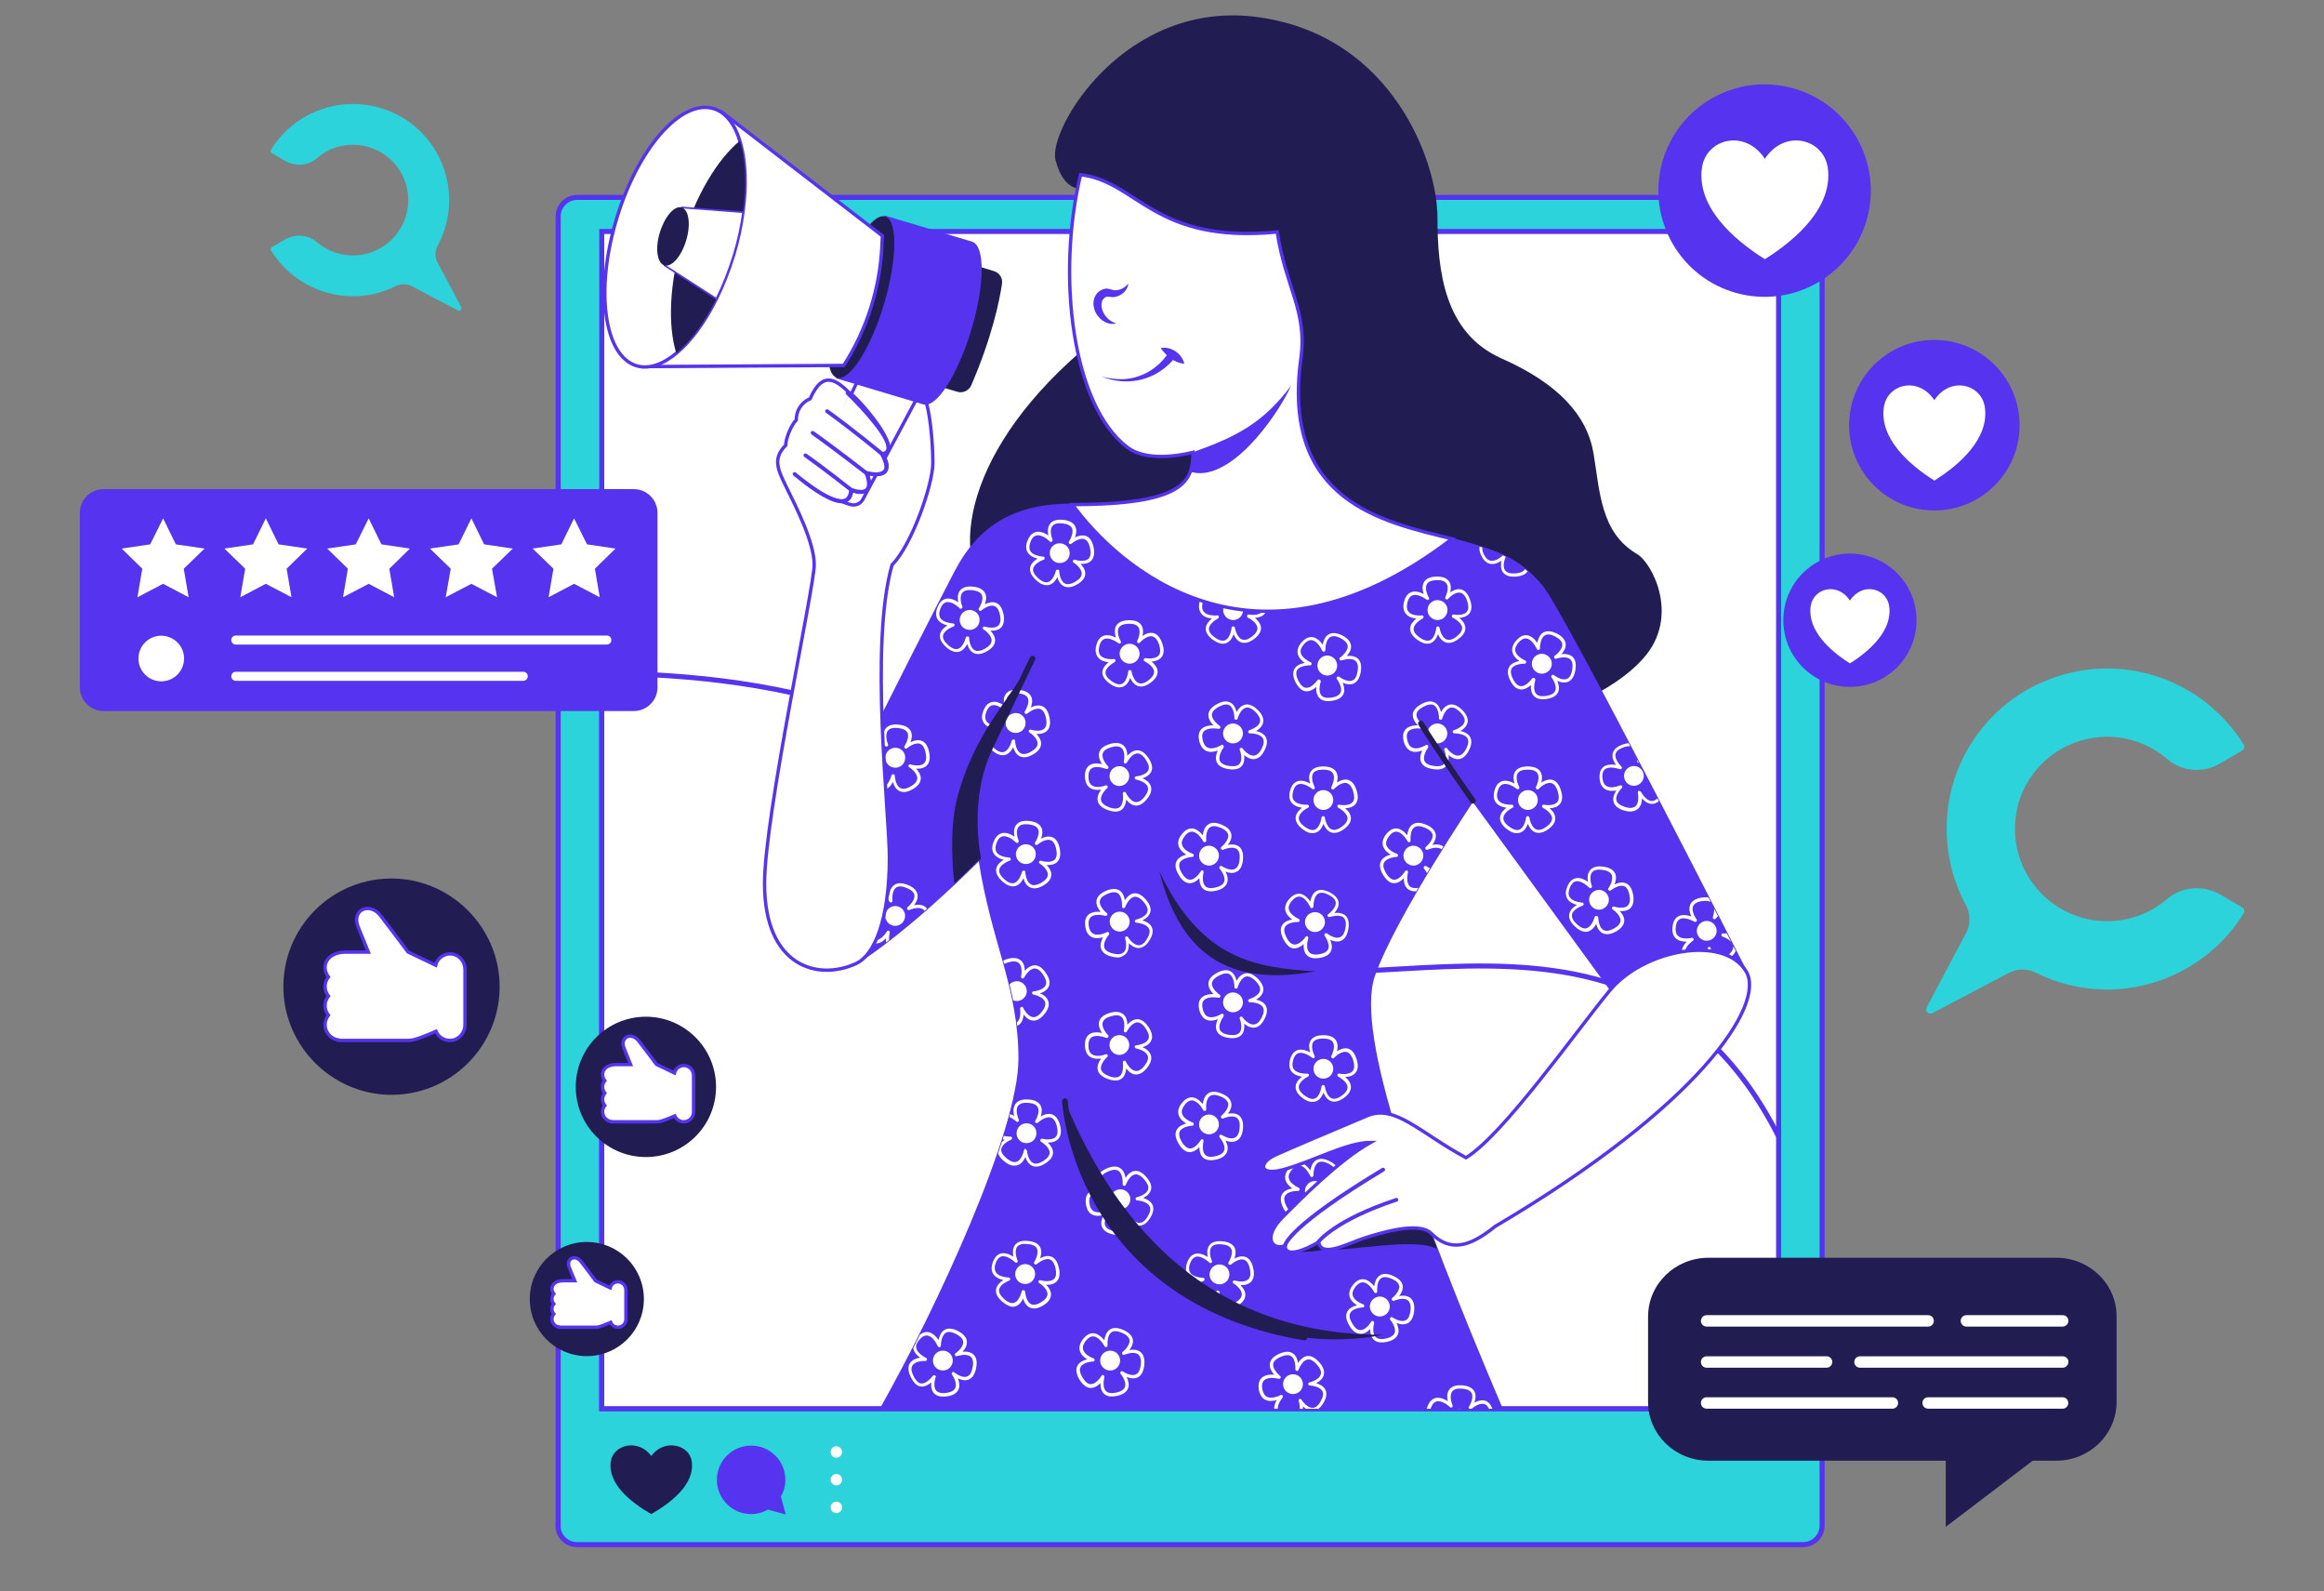 <?xml version="1.0" encoding="utf-8"?>
<!-- Generator: Adobe Illustrator 26.2.1, SVG Export Plug-In . SVG Version: 6.00 Build 0)  -->
<svg version="1.1" id="Layer_1" xmlns="http://www.w3.org/2000/svg" xmlns:xlink="http://www.w3.org/1999/xlink" x="0px" y="0px"
	 viewBox="0 0 1384.9 948.1" style="enable-background:new 0 0 1384.9 948.1;" xml:space="preserve">
<rect x="0" y="0" width="1384.9" height="948.1" fill="#808080" stroke="none"/>
<style type="text/css">
	.st0{fill:#150D3E;}
	.st1{fill:#5633EF;}
	.st2{fill:#2DD2D8;}
	.st3{fill:#FFFFFF;}
	.st4{fill:#2CD3DB;}
	.st5{fill:#FFFFFF;stroke:#5633EF;stroke-miterlimit:10;}
	.st6{fill:#5333ED;}
	.st7{fill:#5633EF;stroke:#5633EF;stroke-miterlimit:10;}
	.st8{fill:#FFFFFF;stroke:#5633EF;stroke-width:2.246;stroke-miterlimit:10;}
	.st9{fill:none;stroke:#5633EF;stroke-width:1.5;stroke-miterlimit:10;}
	.st10{fill:#ED975D;}
	.st11{fill:#2CD3DB;stroke:#5633EF;stroke-width:1.393;stroke-miterlimit:10;}
	.st12{fill:#211D53;}
	.st13{fill:#211D53;stroke:#5633EF;stroke-width:1.393;stroke-miterlimit:10;}
	.st14{fill:#5633EF;stroke:#5633EF;stroke-width:1.5;stroke-miterlimit:10;}
	.st15{fill:none;stroke:#5633EF;stroke-miterlimit:10;}
	.st16{fill:#FFB27D;}
	.st17{fill:#7F2722;}
	.st18{fill:#FFFFFF;stroke:#5633EF;stroke-width:1.284;stroke-miterlimit:10;}
	.st19{fill:#5633EF;stroke:#FFFFFF;stroke-width:1.393;stroke-miterlimit:10;}
	.st20{fill:#211D53;stroke:#FFFFFF;stroke-width:1.393;stroke-miterlimit:10;}
	.st21{fill:none;stroke:#FFFFFF;stroke-width:1.393;stroke-miterlimit:10;}
	.st22{fill:none;stroke:#5633EF;stroke-width:1.393;stroke-miterlimit:10;}
	.st23{clip-path:url(#SVGID_00000030448768704532616140000006830230072170357377_);fill:#FFFFFF;}
	
		.st24{clip-path:url(#SVGID_00000030448768704532616140000006830230072170357377_);fill:#5633EF;stroke:#5633EF;stroke-miterlimit:10;}
	.st25{fill:#FFFFFF;stroke:#5633EF;stroke-width:1.836;stroke-miterlimit:10;}
	.st26{opacity:0.4;fill:#AF444A;}
	.st27{fill:#FFFFFF;stroke:#5633EF;stroke-width:2;stroke-miterlimit:10;}
	.st28{fill:none;stroke:#5633EF;stroke-width:2;stroke-miterlimit:10;}
	.st29{fill:#211D53;stroke:#211D53;stroke-width:11;stroke-miterlimit:10;}
	.st30{fill:#211D53;stroke:#211D53;stroke-width:6;stroke-miterlimit:10;}
	.st31{fill:#211D53;stroke:#211D53;stroke-width:3;stroke-miterlimit:10;}
	.st32{fill:#211D53;stroke:#211D53;stroke-width:8;stroke-miterlimit:10;}
	.st33{fill:#211D53;stroke:#5633EF;stroke-width:2;stroke-miterlimit:10;}
	.st34{fill:url(#SVGID_00000004515552701939139380000012844330006560541877_);}
	.st35{fill:url(#SVGID_00000078734513472591973900000009029532826414885535_);}
	.st36{fill-rule:evenodd;clip-rule:evenodd;fill:#5633EF;stroke:#5633EF;stroke-miterlimit:10;}
	.st37{fill:#2CD3DB;stroke:#5633EF;stroke-width:2;stroke-miterlimit:10;}
	.st38{fill:#F5938C;}
	.st39{fill:#F8928C;}
	.st40{opacity:0.22;}
	.st41{fill:#020202;}
	.st42{fill:#2CD3DB;stroke:#5633EF;stroke-width:5;stroke-miterlimit:10;}
	.st43{fill:#FAFAFA;}
	.st44{fill:#E0E0E0;}
	.st45{opacity:0.6;}
	.st46{opacity:0.6;fill:#FFFFFF;enable-background:new    ;}
	.st47{fill:#5433ED;stroke:#5433ED;stroke-miterlimit:10;}
	.st48{fill:#EB996E;}
	.st49{fill:#5433ED;stroke:#5633EF;stroke-width:0.5;stroke-miterlimit:10;}
	.st50{fill:#2CD3DB;stroke:#5433ED;stroke-width:2;stroke-miterlimit:10;}
	.st51{fill:#F7F8F8;}
	.st52{fill:#150D3E;stroke:#5633EF;stroke-miterlimit:10;}
	.st53{fill:#FFFFFF;stroke:#5633EF;stroke-width:0.75;stroke-miterlimit:10;}
	.st54{fill:#5633EF;stroke:#FFFFFF;stroke-width:0.5;stroke-miterlimit:10;}
	.st55{fill:#150D3E;stroke:#FFFFFF;stroke-width:0.5;stroke-miterlimit:10;}
	.st56{fill:#5633EF;stroke:#FFFFFF;stroke-width:0.75;stroke-miterlimit:10;}
	.st57{fill:#3C1DCC;stroke:#FFFFFF;stroke-miterlimit:10;}
	.st58{fill:#2CD3DB;stroke:#FFFFFF;stroke-width:0.5;stroke-miterlimit:10;}
	.st59{fill:#8A9EDD;}
	.st60{fill:#7689D6;}
	.st61{fill:#F5FAFF;}
	.st62{fill:#F7F8F8;stroke:#5633EF;stroke-miterlimit:10;}
	.st63{fill:#696969;}
	.st64{fill:#2CD3DB;stroke:#FFFFFF;stroke-miterlimit:10;}
	.st65{fill:#1D3F70;}
	.st66{fill:#D8B09A;}
	.st67{fill:#F4D4BE;}
	.st68{fill:#FFFFFF;stroke:#5633EF;stroke-width:0.5;stroke-miterlimit:10;}
	.st69{fill:#2CD3DB;stroke:#F7F8F8;stroke-width:0.5;stroke-miterlimit:10;}
	.st70{fill:#5433ED;}
	.st71{fill:none;stroke:#FFFFFF;stroke-width:3;stroke-miterlimit:10;}
	.st72{fill:#2CD3DB;stroke:#5633EF;stroke-miterlimit:10;}
	.st73{fill:#5633EF;stroke:#FFFFFF;stroke-miterlimit:10;}
	.st74{fill:#211D53;stroke:#FFFFFF;stroke-miterlimit:10;}
	.st75{fill:#FFFFFF;stroke:#211D53;stroke-width:1.393;stroke-miterlimit:10;}
	.st76{clip-path:url(#XMLID_00000054962146687696193110000006126441132391051397_);fill:#211D53;}
	.st77{clip-path:url(#XMLID_00000092446697878656155630000017148522170397560222_);fill:#211D53;}
	.st78{clip-path:url(#XMLID_00000092446697878656155630000017148522170397560222_);}
	.st79{opacity:0.21;fill:#D18161;}
	.st80{clip-path:url(#XMLID_00000085957495396537426100000005355253211877485753_);}
	.st81{clip-path:url(#XMLID_00000032646584718459248940000016664599775842142114_);fill:#211D53;}
	.st82{clip-path:url(#XMLID_00000033352926600998298270000014913560183231749802_);fill:#211D53;}
	.st83{clip-path:url(#XMLID_00000013909654672417427590000016674384737400040841_);fill:#211D53;}
	.st84{clip-path:url(#XMLID_00000013909654672417427590000016674384737400040841_);}
	.st85{clip-path:url(#XMLID_00000060735803937768841940000015174093905908306584_);}
	.st86{clip-path:url(#XMLID_00000176015851992483055680000000205382674141971637_);fill:#211D53;}
	.st87{fill:#1A2E35;}
	.st88{fill:#5633EF;stroke:#FFFFFF;stroke-width:4;stroke-miterlimit:10;}
	.st89{fill:none;stroke:#FFFFFF;stroke-width:3;stroke-linecap:round;stroke-linejoin:round;stroke-miterlimit:10;}
	.st90{fill:none;stroke:#211D53;stroke-width:1.393;stroke-miterlimit:10;}
	.st91{fill:none;stroke:#4E585D;stroke-miterlimit:10;}
	.st92{fill:#F6F6F6;}
	.st93{fill:#251462;}
	.st94{fill:#050233;}
	.st95{fill:#00B0F9;}
	.st96{fill:#D5EDFF;}
	.st97{fill:#211D53;stroke:#5633EF;stroke-miterlimit:10;}
	.st98{fill:#121B46;}
	.st99{fill:#3CDEBC;}
	.st100{clip-path:url(#SVGID_00000167357280472837241450000004076669349051968910_);}
	.st101{fill:#F28766;}
	.st102{fill:none;stroke:#FFFFFF;stroke-miterlimit:10;}
	.st103{fill:#FFFFFF;stroke:#5633EF;stroke-width:3;stroke-miterlimit:10;}
	.st104{fill:#2CD3DB;stroke:#5633EF;stroke-width:3;stroke-miterlimit:10;}
	.st105{fill:none;stroke:#5633EF;stroke-width:3;stroke-miterlimit:10;}
	.st106{fill:#211D53;stroke:#5633EF;stroke-width:3;stroke-miterlimit:10;}
	.st107{fill:none;stroke:#5633EF;stroke-linecap:round;stroke-linejoin:round;stroke-miterlimit:10;}
	.st108{fill:#FFFFFF;stroke:#5633EF;stroke-linecap:round;stroke-miterlimit:10;}
	.st109{fill:none;stroke:#5633EF;stroke-linecap:round;stroke-miterlimit:10;}
	.st110{fill:#FFFFFF;stroke:#5633EF;stroke-linejoin:round;stroke-miterlimit:10;}
	.st111{fill:none;stroke:#000000;stroke-width:1.06;stroke-miterlimit:10;}
	.st112{clip-path:url(#SVGID_00000143602029923681922570000004312249544450458299_);}
	.st113{fill:#FFFFFF;stroke:#5633EF;stroke-width:2;stroke-linecap:round;stroke-miterlimit:10;}
	.st114{fill:none;stroke:#5633EF;stroke-width:2;stroke-linecap:round;stroke-miterlimit:10;}
	.st115{fill:#AE4F32;}
	.st116{fill:#5633EF;stroke:#5633EF;stroke-width:0.75;stroke-miterlimit:10;}
	.st117{fill:#211D53;stroke:#211D53;stroke-miterlimit:10;}
</style>
<g>
	<g>
		<g>
			<path class="st104" d="M332.5,908.9c0,6.2,5.1,11.3,11.3,11.3h730.7c6.2,0,11.3-5.1,11.3-11.3v-780c0-6.2-5.1-11.3-11.3-11.3
				H343.9c-6.2,0-11.3,5.1-11.3,11.3V908.9z"/>
			<rect x="358.6" y="137.9" class="st103" width="701.3" height="701.3"/>
			<path class="st103" d="M358.6,839.2c0-109.3,0-337.6,0-438.1c106.3,1.1,227.5,22,346.8,152.4c68.6,75,263.2-57.4,354.5,123.6
				c0,42.2,0,120.6,0,162.1C1022.9,839.2,472.4,839.2,358.6,839.2z"/>
		</g>
		<g>
			<path class="st12" d="M364,870.5c1.6-10,16.5-13.6,24.1-3.1c7.6-10.5,22.6-6.9,24.1,3.1c2.1,13.4-12,24.6-24.1,31.5
				C376,895.1,361.9,883.9,364,870.5z"/>
			<path class="st7" d="M464.8,891.5c1.7-2.9,2.7-6.3,2.7-9.9c0-11-8.9-19.9-19.9-19.9c-11,0-19.9,8.9-19.9,19.9
				c0,11,8.9,19.9,19.9,19.9c3.6,0,7-1,9.9-2.7l10,2.7L464.8,891.5z"/>
			<g>
				<path class="st3" d="M501.8,865c0,1.9-1.5,3.4-3.4,3.4s-3.4-1.5-3.4-3.4c0-1.9,1.5-3.4,3.4-3.4S501.8,863.2,501.8,865z"/>
				<path class="st3" d="M501.8,898c0,1.9-1.5,3.4-3.4,3.4s-3.4-1.5-3.4-3.4c0-1.9,1.5-3.4,3.4-3.4S501.8,896.2,501.8,898z"/>
				<path class="st3" d="M501.8,881.5c0,1.9-1.5,3.4-3.4,3.4s-3.4-1.5-3.4-3.4c0-1.9,1.5-3.4,3.4-3.4S501.8,879.7,501.8,881.5z"/>
			</g>
		</g>
	</g>
	<g>
		<g>
			<path class="st12" d="M975.6,330.1c-21.9-12.8-22.2-37.4-26-60c-3.8-22.6-20.9-41.6-54.9-56.6c-33.9-15.1-38.1-51.7-38.1-84.1
				c0-32.4-26.4-107.8-106.3-119.1C670.4-1.1,624.2,77.2,629,95.4c6,22.3,18.4,16.4,23.8,17.5c2.3,12.7,18,74.4-2.2,91
				C574.4,266.3,564.5,333,592,358.7c27.5,25.7,116.7,32.3,187.1,65c59.9,27.9,163.7,9.2,200-31.3
				C1001.5,367.6,984.6,335.4,975.6,330.1z"/>
		</g>
		<g>
			<g>
				<path class="st7" d="M865.3,320.9c25.2,7.1,38.7,10.5,53.6,28.3c13.3,16,121.7,229.6,121.7,229.6L965.9,598l-88.2-121
					c0,0-46.4,69-58.8,104.1c-12.4,35.1,25.2,138.3,76.1,258.2c-162.4,0-270.6,0-370.2,0c33.9-59.9,82.6-165.4,82.6-208.4
					s-16-68.4-23.8-118.8c-17,17-46.4,44.5-73.4,62c-31.7-9-36.7-43.2-36.7-43.2s66.3-134,95.7-190.2c14.5-27.8,35.9-40.2,69.9-40.2
					C714.8,318.6,760.1,344.6,865.3,320.9z"/>
				<g>
					<defs>
						<path id="SVGID_00000031175145713121382580000016657582149548115110_" d="M865.3,320.9c25.2,7.1,38.7,10.5,53.6,28.3
							c13.3,16,121.7,229.6,121.7,229.6L965.9,598l-88.2-121c0,0-46.4,69-58.8,104.1c-12.4,35.1,25.2,138.3,76.1,258.2
							c-162.4,0-270.6,0-370.2,0c33.9-59.9,82.6-165.4,82.6-208.4s-16-68.4-23.8-118.8c-17,17-46.4,44.5-73.4,62
							c-31.7-9-36.7-43.2-36.7-43.2s66.3-134,95.7-190.2c14.5-27.8,35.9-40.2,69.9-40.2C714.8,318.6,760.1,344.6,865.3,320.9z"/>
					</defs>
					<clipPath id="SVGID_00000017507263488777429990000016255360674231028883_">
						<use xlink:href="#SVGID_00000031175145713121382580000016657582149548115110_"  style="overflow:visible;"/>
					</clipPath>
					<g style="clip-path:url(#SVGID_00000017507263488777429990000016255360674231028883_);">
						<g>
							<path class="st3" d="M776.4,494.1c-3.1-2.3-4.5-4.7-4.3-7.2c0.2-2.4,2.1-4.4,3.8-5.7c-2.2-0.3-4.7-1.1-6.3-3.1
								c-1.4-1.8-1.6-4.2-0.8-7.2c1.3-4.8,4.2-5.8,6.4-5.8c2,0,3.9,0.8,5.5,1.7c-0.6-2.1-1-4.8,0.3-7c1.3-2.1,3.8-3.2,7.6-3.2
								c3.8,0,6.3,1.1,7.6,3.2c1.2,2,1,4.5,0.5,6.4c1.4-0.9,3.2-1.8,5.1-1.8c2.1,0,5,1.1,6.6,6.5c1.1,3.4,0.9,6.1-0.5,7.9
								c-1.2,1.7-3.4,2.6-6.3,2.7c1.6,1.3,3.2,3.2,3.4,5.6c0.2,2.4-1.2,4.8-4.2,6.9c-2.1,1.5-4,2.2-5.7,2.2c0,0,0,0,0,0
								c-3.5,0-5.4-2.9-6.4-5.4c-1,2.5-2.8,5.5-6.3,5.5C780.5,496.5,778.5,495.7,776.4,494.1z M789.5,487.1c0,0.1,1.1,7.3,5.5,7.3h0
								c1.3,0,2.9-0.6,4.6-1.9c2.4-1.7,3.5-3.5,3.4-5.2c-0.3-3.4-5.4-6-5.5-6.1c-0.4-0.2-0.6-0.7-0.5-1.2c0.2-0.5,0.6-0.7,1.1-0.6
								c0,0,5.9,1.2,8.1-1.7c1-1.3,1-3.4,0.2-6.2c-1.1-3.4-2.7-5.1-4.8-5.1c-3.2,0-6.5,3.5-6.6,3.6c-0.3,0.4-0.9,0.4-1.3,0.1
								c-0.4-0.3-0.5-0.8-0.3-1.3c0-0.1,2.7-5.1,0.9-8.1c-0.9-1.5-2.9-2.2-5.9-2.2c-3,0-5,0.8-5.9,2.2c-1.8,3,0.9,8,0.9,8.1
								c0.2,0.4,0.1,0.9-0.2,1.2c-0.4,0.3-0.9,0.3-1.2,0c0,0-3.7-3-6.9-3c-2.2,0-3.7,1.4-4.5,4.4c-0.7,2.3-0.5,4.2,0.5,5.5
								c1.7,2.2,5.4,2.5,7,2.5c0.5,0,0.9,0,0.9,0c0.5,0,0.9,0.3,1,0.7c0.1,0.5-0.1,0.9-0.5,1.1c-0.1,0-5.2,2.5-5.5,5.9
								c-0.2,1.7,1,3.6,3.5,5.4c1.8,1.3,3.4,2,4.7,2c4.3,0,5.3-7.3,5.3-7.4c0.1-0.5,0.5-0.9,1-0.9c0,0,0,0,0,0
								C789,486.3,789.4,486.6,789.5,487.1z"/>
							<path class="st3" d="M782.7,476.6c0,3.3,2.7,5.9,5.9,5.9c3.3,0,5.9-2.7,5.9-5.9c0-3.3-2.7-5.9-5.9-5.9
								C785.4,470.7,782.7,473.3,782.7,476.6z"/>
						</g>
						<g>
							<path class="st3" d="M732.1,458.2c-3.8-0.6-6.2-2-7.1-4.3c-0.9-2.3-0.2-4.9,0.7-6.8c-2,0.8-4.7,1.3-7,0.2c-2-1-3.4-3-4.1-6
								c-1.1-4.9,1-7.1,2.9-8.1c1.7-0.9,3.9-1.1,5.6-1.1c-1.5-1.5-3.1-3.8-3-6.3c0.1-2.5,1.9-4.6,5.2-6.4c3.3-1.8,6.1-2,8.2-0.7
								c2,1.2,2.9,3.5,3.4,5.5c0.8-1.5,2-3.1,3.7-3.9c1.9-1,4.9-1.3,8.9,2.6c2.5,2.5,3.6,4.9,3.3,7.2c-0.3,2-1.8,3.9-4.3,5.4
								c2,0.4,4.4,1.4,5.6,3.3c1.3,2.1,1.2,4.8-0.5,8.1c-1.1,2.3-2.5,3.9-4,4.7c0,0,0,0,0,0c-3.1,1.6-6.1,0-8.2-1.8
								c0.3,2.7,0.1,6.2-3,7.8C736.8,458.4,734.7,458.6,732.1,458.2z M740.4,445.8c0,0.1,4.4,6,8.3,3.9h0c1.2-0.6,2.2-1.9,3.2-3.8
								c1.3-2.6,1.5-4.7,0.6-6.2c-1.9-2.9-7.6-2.8-7.7-2.8c-0.5,0-0.9-0.3-1-0.8c-0.1-0.5,0.2-0.9,0.7-1.1c0,0,5.8-1.7,6.4-5.3
								c0.2-1.6-0.7-3.5-2.7-5.5c-2.5-2.5-4.7-3.3-6.6-2.3c-2.8,1.5-4.1,6.2-4.1,6.2c-0.1,0.5-0.6,0.8-1.1,0.7
								c-0.5-0.1-0.8-0.5-0.8-1c0-0.1,0-5.8-2.9-7.6c-1.5-0.9-3.6-0.6-6.3,0.8c-2.7,1.4-4.1,3-4.2,4.7c-0.2,3.4,4.6,6.7,4.6,6.7
								c0.4,0.3,0.5,0.8,0.4,1.2c-0.2,0.4-0.6,0.7-1.1,0.6c0,0-4.6-0.9-7.5,0.6c-2,1-2.6,3-1.9,6c0.5,2.4,1.5,3.9,3,4.6
								c2.5,1.2,6-0.4,7.3-1.1c0.5-0.2,0.8-0.4,0.8-0.4c0.4-0.3,0.9-0.2,1.2,0.2c0.3,0.3,0.3,0.9,0.1,1.3c0,0-3.4,4.6-2.2,7.8
								c0.7,1.6,2.5,2.7,5.6,3.1c2.2,0.3,3.9,0.2,5.1-0.4c3.8-2,1.3-9,1.2-9.1c-0.2-0.5,0-1,0.5-1.2c0,0,0,0,0,0
								C739.6,445.3,740.1,445.5,740.4,445.8z"/>
							<path class="st3" d="M729.5,439.7c1.5,2.9,5.1,4,8,2.5c2.9-1.5,4-5.1,2.5-8c-1.5-2.9-5.1-4-8-2.5
								C729.1,433.2,728,436.8,729.5,439.7z"/>
						</g>
						<g>
							<path class="st3" d="M772.1,406.6c-1.7-3.4-1.9-6.2-0.6-8.3c1.3-2.1,3.9-3,6-3.4c-1.8-1.2-3.7-3.1-4.2-5.6
								c-0.4-2.2,0.4-4.5,2.5-6.8c3.3-3.7,6.4-3.3,8.3-2.3c1.8,0.9,3.2,2.5,4.1,3.9c0.4-2.1,1.3-4.8,3.4-6.1
								c2.1-1.3,4.8-1.1,8.2,0.5c3.3,1.7,5.1,3.8,5.3,6.3c0.2,2.3-1.1,4.4-2.5,6c1.7-0.2,3.7-0.1,5.3,0.7c1.9,0.9,3.9,3.2,3,8.7
								c-0.6,3.5-1.9,5.8-4,6.9c-1.8,0.9-4.2,0.8-6.8-0.4c0.8,1.9,1.4,4.3,0.6,6.5c-0.9,2.3-3.2,3.7-6.9,4.3
								c-2.5,0.4-4.6,0.2-6.1-0.6c0,0,0,0,0,0c-3.1-1.6-3.5-5-3.3-7.7c-2,1.8-5,3.6-8.1,2.1C774.8,410.5,773.3,408.9,772.1,406.6z
								 M787,406.2c0,0.1-2.3,7,1.6,9l0,0c1.2,0.6,2.8,0.7,4.9,0.4c2.9-0.5,4.7-1.5,5.4-3.1c1.3-3.2-2.1-7.8-2.2-7.9
								c-0.3-0.4-0.3-0.9,0.1-1.3c0.4-0.3,0.9-0.4,1.3-0.1c0,0,4.8,3.7,8,2.1c1.5-0.7,2.5-2.6,2.9-5.4c0.6-3.5-0.1-5.7-2-6.7
								c-2.8-1.4-7.4,0.2-7.5,0.2c-0.5,0.2-1,0-1.2-0.5c-0.2-0.4-0.1-1,0.3-1.2c0.1,0,4.7-3.4,4.5-6.8c-0.1-1.7-1.6-3.3-4.2-4.7
								c-2.7-1.4-4.8-1.6-6.3-0.6c-2.9,1.8-2.8,7.6-2.8,7.6c0,0.5-0.3,0.9-0.8,1c-0.5,0.1-0.9-0.1-1.1-0.6c0,0-1.9-4.3-4.8-5.8
								c-2-1-3.9-0.4-6,1.9c-1.6,1.8-2.3,3.5-2,5.1c0.5,2.7,3.8,4.6,5.1,5.3c0.5,0.2,0.8,0.4,0.8,0.4c0.4,0.2,0.7,0.6,0.6,1.1
								c-0.1,0.5-0.5,0.8-1,0.8c-0.1,0-5.7-0.1-7.6,2.7c-0.9,1.5-0.7,3.6,0.7,6.4c1,2,2.1,3.3,3.3,3.9c3.9,1.9,8.1-4.2,8.1-4.2
								c0.3-0.4,0.8-0.5,1.2-0.3l0,0C787,405.2,787.2,405.7,787,406.2z"/>
							<path class="st3" d="M785.7,393.8c-1.5,2.9-0.3,6.5,2.6,8c2.9,1.5,6.5,0.3,7.9-2.6c1.5-2.9,0.3-6.5-2.6-8
								C790.7,389.7,787.2,390.8,785.7,393.8z"/>
						</g>
						<g>
							<path class="st3" d="M661.4,407.3c-3.1-2.2-4.6-4.6-4.5-7c0.2-2.5,2-4.4,3.7-5.8c-2.2-0.2-4.7-0.9-6.3-2.9
								c-1.4-1.8-1.8-4.2-1-7.2c1.2-4.8,4-5.9,6.2-6c2-0.1,4,0.7,5.5,1.5c-0.7-2.1-1.1-4.8,0.1-7c1.2-2.2,3.7-3.3,7.5-3.4
								c3.7-0.1,6.3,0.9,7.6,3c1.2,1.9,1.1,4.4,0.6,6.4c1.4-1,3.2-1.9,5-1.9c2.1-0.1,5,1,6.8,6.3c1.2,3.4,1.1,6-0.2,7.9
								c-1.2,1.7-3.3,2.7-6.2,2.9c1.6,1.3,3.3,3.2,3.6,5.5c0.3,2.4-1.1,4.8-4,7c-2,1.5-3.9,2.4-5.7,2.4c0,0,0,0,0,0
								c-3.5,0.1-5.5-2.7-6.6-5.2c-0.9,2.6-2.7,5.6-6.2,5.7C665.5,409.6,663.5,408.9,661.4,407.3z M674.3,400c0,0.1,1.3,7.3,5.7,7.2
								l0,0c1.3,0,2.8-0.7,4.5-2c2.3-1.8,3.4-3.6,3.2-5.3c-0.4-3.4-5.6-5.9-5.6-5.9c-0.4-0.2-0.7-0.7-0.5-1.2
								c0.1-0.5,0.6-0.8,1.1-0.7c0,0,6,1,8-1.9c0.9-1.4,0.9-3.4,0-6.2c-1.1-3.3-2.8-5-4.9-5c-3.2,0.1-6.4,3.7-6.5,3.8
								c-0.3,0.4-0.9,0.4-1.3,0.2c-0.4-0.3-0.5-0.8-0.3-1.2c0-0.1,2.6-5.2,0.7-8.1c-0.9-1.5-2.9-2.2-5.9-2.1c-3,0.1-5,0.9-5.8,2.4
								c-1.7,3,1.1,8,1.2,8c0.2,0.4,0.1,0.9-0.2,1.2c-0.4,0.3-0.9,0.3-1.2,0c0,0-3.8-2.9-7-2.8c-2.2,0.1-3.6,1.5-4.4,4.5
								c-0.6,2.4-0.4,4.2,0.6,5.5c1.8,2.2,5.5,2.3,7.1,2.3c0.5,0,0.9-0.1,0.9-0.1c0.5-0.1,0.9,0.2,1,0.7c0.1,0.5-0.1,0.9-0.5,1.2
								c0,0-5.1,2.6-5.4,6c-0.1,1.8,1.1,3.5,3.6,5.3c1.8,1.3,3.4,1.9,4.8,1.9c4.3-0.1,5.1-7.5,5.1-7.6c0-0.5,0.4-0.9,0.9-0.9l0,0
								C673.8,399.1,674.2,399.5,674.3,400z"/>
							<path class="st3" d="M667.2,389.6c0.1,3.3,2.8,5.8,6.1,5.8c3.3-0.1,5.8-2.8,5.8-6.1c-0.1-3.3-2.8-5.8-6.1-5.8
								C669.7,383.6,667.1,386.4,667.2,389.6z"/>
						</g>
						<g>
							<path class="st3" d="M723,381.3c-3.1-2.2-4.6-4.6-4.5-7c0.2-2.5,2-4.4,3.7-5.8c-2.2-0.2-4.7-0.9-6.3-2.9
								c-1.4-1.8-1.8-4.2-1-7.2c1.2-4.8,4-5.9,6.2-6c2-0.1,4,0.7,5.5,1.5c-0.7-2.1-1.1-4.8,0.1-7c1.2-2.2,3.7-3.3,7.5-3.4
								c3.7-0.1,6.3,0.9,7.6,3c1.2,1.9,1.1,4.4,0.6,6.4c1.4-1,3.2-1.9,5-1.9c2.1-0.1,5,1,6.8,6.3c1.2,3.4,1.1,6-0.2,7.9
								c-1.2,1.7-3.3,2.7-6.2,2.9c1.6,1.3,3.3,3.2,3.6,5.5c0.3,2.4-1.1,4.8-4,7c-2,1.5-3.9,2.4-5.7,2.4c0,0,0,0,0,0
								c-3.5,0.1-5.5-2.7-6.6-5.2c-0.9,2.6-2.7,5.6-6.2,5.7C727.2,383.6,725.2,382.8,723,381.3z M735.9,374c0,0.1,1.3,7.3,5.7,7.2
								l0,0c1.3,0,2.8-0.7,4.5-2c2.3-1.8,3.4-3.6,3.2-5.3c-0.4-3.4-5.6-5.9-5.6-5.9c-0.4-0.2-0.7-0.7-0.5-1.2
								c0.1-0.5,0.6-0.8,1.1-0.7c0,0,6,1.1,8-1.9c0.9-1.4,0.9-3.4,0-6.2c-1.1-3.3-2.8-5-4.9-5c-3.2,0.1-6.4,3.7-6.5,3.8
								c-0.3,0.4-0.9,0.4-1.3,0.2c-0.4-0.3-0.5-0.8-0.3-1.2c0-0.1,2.6-5.2,0.7-8.1c-0.9-1.5-2.9-2.2-5.9-2.1c-3,0.1-5,0.9-5.8,2.4
								c-1.7,3,1.1,8,1.2,8c0.2,0.4,0.1,0.9-0.2,1.2c-0.4,0.3-0.9,0.3-1.2,0c0,0-3.8-2.9-7-2.8c-2.2,0.1-3.6,1.5-4.4,4.5
								c-0.6,2.4-0.4,4.2,0.6,5.5c1.8,2.2,5.5,2.3,7.1,2.3c0.5,0,0.9-0.1,0.9-0.1c0.5-0.1,0.9,0.2,1,0.7c0.1,0.5-0.1,0.9-0.5,1.2
								c-0.1,0-5.1,2.6-5.4,6c-0.1,1.8,1.1,3.5,3.6,5.3c1.8,1.3,3.4,1.9,4.8,1.9c4.3-0.1,5.1-7.5,5.1-7.6c0-0.5,0.4-0.9,0.9-0.9h0
								C735.4,373.1,735.9,373.5,735.9,374z"/>
							<path class="st3" d="M728.9,363.6c0.1,3.3,2.8,5.8,6.1,5.8c3.3-0.1,5.8-2.8,5.8-6.1c-0.1-3.3-2.8-5.8-6.1-5.8
								C731.4,357.6,728.8,360.3,728.9,363.6z"/>
						</g>
						<g>
							<path class="st3" d="M702.4,521.2c-2-3.3-2.4-6.1-1.2-8.3c1.2-2.2,3.6-3.2,5.7-3.8c-1.9-1.1-3.9-2.8-4.6-5.3
								c-0.6-2.2,0.1-4.5,2-6.9c3.1-3.9,6.1-3.7,8.1-2.9c1.8,0.8,3.3,2.3,4.4,3.6c0.2-2.1,0.9-4.8,3-6.3c2-1.5,4.7-1.5,8.2,0
								c3.5,1.4,5.4,3.4,5.8,5.9c0.3,2.3-0.8,4.5-2.1,6.1c1.7-0.3,3.7-0.4,5.4,0.3c1.9,0.8,4.1,2.9,3.6,8.5
								c-0.3,3.6-1.5,5.9-3.5,7.1c-1.8,1.1-4.1,1.1-6.9,0.1c1,1.8,1.7,4.2,1,6.5c-0.8,2.3-3,4-6.5,4.8c-2.5,0.6-4.5,0.5-6.2-0.1
								c0,0,0,0,0,0c-3.2-1.3-3.9-4.7-3.8-7.4c-1.9,2-4.7,4-8,2.6C705.2,525,703.7,523.5,702.4,521.2z M717.2,519.8
								c0,0.1-1.8,7.2,2.2,8.9v0c1.2,0.5,2.9,0.5,5,0c2.9-0.7,4.6-1.8,5.1-3.5c1.1-3.3-2.7-7.7-2.7-7.7c-0.3-0.4-0.3-0.9,0-1.3
								c0.3-0.4,0.9-0.4,1.3-0.2c0,0,5,3.4,8.1,1.5c1.4-0.9,2.3-2.8,2.5-5.6c0.3-3.5-0.5-5.7-2.4-6.5c-2.9-1.2-7.4,0.8-7.4,0.8
								c-0.4,0.2-1,0-1.2-0.4c-0.3-0.4-0.2-1,0.2-1.3c0,0,4.5-3.7,4-7.1c-0.3-1.7-1.8-3.2-4.6-4.3c-2.8-1.2-4.9-1.2-6.3-0.2
								c-2.8,2-2.2,7.8-2.2,7.8c0,0.5-0.2,0.9-0.7,1c-0.5,0.1-0.9-0.1-1.1-0.5c0,0-2.2-4.2-5.2-5.4c-2-0.9-4-0.1-5.8,2.3
								c-1.5,1.9-2.1,3.7-1.6,5.2c0.7,2.7,4.1,4.4,5.5,5c0.5,0.2,0.8,0.3,0.8,0.3c0.4,0.1,0.7,0.6,0.7,1.1c-0.1,0.5-0.5,0.8-0.9,0.8
								c-0.1,0-5.7,0.3-7.4,3.3c-0.8,1.5-0.4,3.7,1.1,6.3c1.1,1.9,2.4,3.1,3.6,3.7c4,1.7,7.7-4.7,7.8-4.8c0.2-0.4,0.8-0.6,1.2-0.4
								l0,0C717.1,518.8,717.3,519.3,717.2,519.8z"/>
							<path class="st3" d="M715,507.5c-1.3,3,0.2,6.5,3.2,7.7c3,1.3,6.5-0.2,7.7-3.2c1.3-3-0.2-6.5-3.2-7.7
								C719.7,503,716.2,504.4,715,507.5z"/>
						</g>
						<g>
							<path class="st3" d="M597.2,525c-2.8-2.6-4-5.1-3.5-7.6c0.5-2.4,2.6-4.1,4.4-5.2c-2.1-0.5-4.6-1.6-5.9-3.7
								c-1.2-1.9-1.2-4.4,0-7.2c1.8-4.6,4.8-5.3,7-5.1c2,0.2,3.8,1.2,5.3,2.2c-0.4-2.1-0.5-4.9,1-6.9c1.5-2,4.1-2.8,7.9-2.4
								c3.7,0.4,6.1,1.7,7.2,4c1,2.1,0.5,4.5-0.2,6.5c1.5-0.8,3.4-1.4,5.2-1.2c2.1,0.2,4.8,1.6,5.9,7.1c0.7,3.5,0.2,6.1-1.3,7.8
								c-1.4,1.5-3.6,2.2-6.5,2c1.4,1.5,2.9,3.6,2.8,5.9c-0.1,2.5-1.7,4.6-4.9,6.4c-2.2,1.3-4.2,1.8-5.9,1.6c0,0,0,0,0,0
								c-3.5-0.4-5.1-3.4-5.8-6c-1.2,2.4-3.4,5.2-6.9,4.8C601,527.8,599.2,526.8,597.2,525z M611,519.4c0,0.1,0.3,7.4,4.7,7.9v0
								c1.3,0.1,2.9-0.3,4.8-1.4c2.6-1.5,3.9-3.1,3.9-4.8c0.1-3.5-4.7-6.6-4.8-6.6c-0.4-0.3-0.6-0.8-0.4-1.2
								c0.2-0.4,0.7-0.7,1.2-0.5c0,0,5.8,1.8,8.2-0.8c1.1-1.2,1.4-3.3,0.8-6.1c-0.7-3.5-2.1-5.3-4.2-5.6c-3.1-0.3-6.9,2.8-6.9,2.9
								c-0.4,0.3-0.9,0.3-1.3,0c-0.4-0.3-0.4-0.9-0.2-1.3c0,0,3.2-4.8,1.8-7.9c-0.7-1.6-2.6-2.5-5.6-2.9c-3-0.3-5,0.2-6.1,1.6
								c-2.1,2.7,0.1,8.1,0.1,8.1c0.2,0.4,0,0.9-0.4,1.2c-0.4,0.3-0.9,0.2-1.2-0.1c0,0-3.3-3.4-6.6-3.7c-2.2-0.2-3.8,1-4.9,3.9
								c-0.9,2.3-0.9,4.1-0.1,5.5c1.4,2.4,5.2,3,6.7,3.2c0.5,0.1,0.9,0.1,0.9,0.1c0.5,0,0.9,0.4,0.9,0.8c0.1,0.5-0.2,0.9-0.7,1.1
								c-0.1,0-5.4,1.9-6.1,5.2c-0.4,1.7,0.6,3.6,2.9,5.7c1.6,1.5,3.1,2.3,4.5,2.5c4.3,0.5,6.1-6.7,6.1-6.8c0.1-0.5,0.6-0.8,1-0.7
								l0,0C610.6,518.5,611,518.9,611,519.4z"/>
							<path class="st3" d="M605.4,508.2c-0.3,3.3,2,6.2,5.3,6.5c3.3,0.4,6.2-2,6.5-5.2c0.4-3.3-2-6.2-5.3-6.5
								C608.7,502.6,605.8,505,605.4,508.2z"/>
						</g>
						<g>
							<path class="st3" d="M591.1,446.9c-2.8-2.6-4-5.1-3.5-7.6c0.5-2.4,2.6-4.1,4.4-5.2c-2.1-0.5-4.6-1.6-5.9-3.7
								c-1.2-1.9-1.2-4.4,0-7.2c1.8-4.6,4.8-5.3,7-5.1c2,0.2,3.8,1.2,5.3,2.2c-0.4-2.1-0.5-4.9,1-6.9c1.5-2,4.1-2.8,7.9-2.4
								c3.7,0.4,6.1,1.7,7.2,4c1,2.1,0.5,4.5-0.2,6.5c1.5-0.8,3.4-1.4,5.2-1.2c2.1,0.2,4.8,1.6,5.9,7.1c0.7,3.5,0.3,6.1-1.3,7.8
								c-1.4,1.5-3.7,2.2-6.5,2c1.4,1.5,2.9,3.6,2.8,5.9c-0.1,2.5-1.7,4.6-4.9,6.4c-2.2,1.3-4.2,1.8-5.9,1.6c0,0,0,0,0,0
								c-3.5-0.4-5.1-3.4-5.8-6c-1.2,2.4-3.4,5.2-6.9,4.8C594.9,449.7,593,448.7,591.1,446.9z M604.9,441.3c0,0.1,0.3,7.4,4.7,7.9v0
								c1.3,0.1,2.9-0.3,4.8-1.4c2.6-1.5,3.9-3.1,3.9-4.8c0.1-3.5-4.7-6.6-4.8-6.6c-0.4-0.3-0.6-0.8-0.4-1.2
								c0.2-0.4,0.7-0.7,1.2-0.5c0,0,5.8,1.8,8.2-0.8c1.1-1.2,1.4-3.3,0.8-6.1c-0.7-3.5-2.1-5.3-4.2-5.6c-3.1-0.3-6.9,2.8-6.9,2.9
								c-0.4,0.3-0.9,0.3-1.3,0c-0.4-0.3-0.4-0.9-0.2-1.3c0-0.1,3.2-4.8,1.8-7.9c-0.7-1.6-2.6-2.5-5.6-2.9c-3-0.3-5,0.2-6.1,1.6
								c-2.1,2.7,0.1,8.1,0.1,8.1c0.2,0.4,0,0.9-0.4,1.2c-0.4,0.3-0.9,0.2-1.2-0.1c0,0-3.3-3.4-6.6-3.7c-2.2-0.2-3.8,1-4.9,3.9
								c-0.9,2.3-0.9,4.1-0.1,5.5c1.4,2.4,5.2,3,6.7,3.2c0.5,0.1,0.9,0.1,0.9,0.1c0.5,0,0.9,0.4,0.9,0.8c0.1,0.5-0.2,0.9-0.7,1.1
								c-0.1,0-5.4,1.9-6.1,5.2c-0.4,1.7,0.6,3.7,2.9,5.7c1.6,1.5,3.1,2.3,4.5,2.5c4.3,0.5,6.1-6.7,6.1-6.8c0.1-0.5,0.6-0.8,1-0.7
								l0,0C604.5,440.4,604.9,440.8,604.9,441.3z"/>
							<path class="st3" d="M599.3,430.1c-0.4,3.3,2,6.2,5.3,6.5c3.3,0.4,6.2-2,6.5-5.3c0.4-3.3-2-6.2-5.2-6.5
								C602.6,424.5,599.6,426.9,599.3,430.1z"/>
						</g>
						<g>
							<path class="st3" d="M617.4,345.6c-2.8-2.6-4-5.1-3.5-7.6c0.5-2.4,2.6-4.1,4.4-5.2c-2.1-0.5-4.6-1.6-5.9-3.7
								c-1.2-1.9-1.2-4.4,0-7.2c1.8-4.6,4.8-5.3,7-5.1c2,0.2,3.8,1.2,5.3,2.2c-0.4-2.1-0.5-4.9,1-6.9c1.5-2,4.1-2.8,7.9-2.4
								c3.7,0.4,6.1,1.7,7.2,4c1,2.1,0.5,4.5-0.2,6.5c1.5-0.8,3.4-1.4,5.2-1.2c2.1,0.2,4.8,1.6,5.9,7.1c0.7,3.5,0.2,6.1-1.3,7.8
								c-1.4,1.5-3.6,2.2-6.5,2c1.4,1.5,2.9,3.6,2.8,5.9c-0.1,2.5-1.7,4.6-4.9,6.4c-2.2,1.3-4.2,1.8-5.9,1.6c0,0,0,0,0,0
								c-3.5-0.4-5.1-3.4-5.8-6c-1.2,2.4-3.4,5.2-6.9,4.8C621.2,348.4,619.3,347.4,617.4,345.6z M631.2,340.1c0,0.1,0.3,7.4,4.7,7.9
								v0c1.3,0.1,2.9-0.3,4.8-1.4c2.6-1.5,3.9-3.1,3.9-4.8c0.1-3.5-4.7-6.6-4.8-6.6c-0.4-0.3-0.6-0.8-0.4-1.2
								c0.2-0.4,0.7-0.7,1.2-0.5c0,0,5.8,1.8,8.2-0.8c1.1-1.2,1.4-3.3,0.8-6.1c-0.7-3.5-2.1-5.3-4.2-5.6c-3.1-0.3-6.9,2.8-6.9,2.9
								c-0.4,0.3-0.9,0.3-1.3,0c-0.4-0.3-0.4-0.9-0.2-1.3c0,0,3.2-4.8,1.8-7.9c-0.7-1.6-2.6-2.5-5.6-2.9c-3-0.3-5,0.2-6.1,1.6
								c-2.1,2.7,0.1,8.1,0.1,8.1c0.2,0.4,0,0.9-0.4,1.2c-0.4,0.3-0.9,0.2-1.2-0.1c0,0-3.3-3.4-6.6-3.7c-2.2-0.2-3.8,1-4.9,3.9
								c-0.9,2.3-0.9,4.1-0.1,5.5c1.4,2.4,5.2,3,6.7,3.2c0.5,0.1,0.9,0.1,0.9,0.1c0.5,0,0.9,0.4,0.9,0.8c0.1,0.5-0.2,0.9-0.7,1.1
								c-0.1,0-5.4,1.9-6.1,5.2c-0.4,1.7,0.6,3.6,2.9,5.7c1.6,1.5,3.1,2.3,4.5,2.5c4.3,0.5,6.1-6.7,6.1-6.8c0.1-0.5,0.6-0.8,1-0.7
								l0,0C630.8,339.2,631.2,339.6,631.2,340.1z"/>
							<path class="st3" d="M625.6,328.9c-0.3,3.3,2,6.2,5.3,6.5c3.3,0.4,6.2-2,6.5-5.2c0.4-3.3-2-6.2-5.3-6.5
								C628.9,323.3,625.9,325.6,625.6,328.9z"/>
						</g>
						<g>
							<path class="st3" d="M563.7,385.4c-2.8-2.6-4-5.1-3.5-7.6c0.5-2.4,2.6-4.1,4.4-5.2c-2.1-0.5-4.6-1.6-5.9-3.7
								c-1.2-1.9-1.2-4.4,0-7.2c1.8-4.6,4.8-5.3,7-5.1c2,0.2,3.8,1.2,5.3,2.2c-0.4-2.1-0.5-4.9,1-6.9c1.5-2,4.1-2.8,7.9-2.4
								c3.7,0.4,6.1,1.7,7.2,4c1,2.1,0.5,4.5-0.2,6.5c1.5-0.8,3.4-1.4,5.2-1.2c2.1,0.2,4.8,1.6,5.9,7.1c0.7,3.5,0.2,6.1-1.3,7.8
								c-1.4,1.5-3.6,2.2-6.5,2c1.4,1.5,2.9,3.6,2.8,5.9c-0.1,2.5-1.7,4.6-4.9,6.4c-2.2,1.3-4.2,1.8-5.9,1.6c0,0,0,0,0,0
								c-3.5-0.4-5.1-3.4-5.8-6c-1.2,2.4-3.4,5.2-6.9,4.8C567.5,388.2,565.7,387.2,563.7,385.4z M577.5,379.9c0,0.1,0.3,7.4,4.7,7.9
								v0c1.3,0.1,2.9-0.3,4.8-1.4c2.6-1.5,3.9-3.1,3.9-4.8c0.1-3.5-4.7-6.6-4.8-6.6c-0.4-0.3-0.6-0.8-0.4-1.2
								c0.2-0.4,0.7-0.7,1.2-0.5c0,0,5.8,1.8,8.2-0.8c1.1-1.2,1.4-3.3,0.8-6.1c-0.7-3.5-2.1-5.3-4.2-5.6c-3.1-0.3-6.9,2.8-6.9,2.9
								c-0.4,0.3-0.9,0.3-1.3,0c-0.4-0.3-0.4-0.9-0.2-1.3c0,0,3.2-4.8,1.8-7.9c-0.7-1.6-2.6-2.5-5.6-2.9c-3-0.3-5,0.2-6.1,1.6
								c-2.1,2.7,0,8.1,0.1,8.1c0.2,0.4,0,0.9-0.4,1.2c-0.4,0.3-0.9,0.2-1.2-0.1c0,0-3.3-3.4-6.6-3.7c-2.2-0.2-3.8,1-4.9,3.9
								c-0.9,2.3-0.9,4.1-0.1,5.5c1.4,2.4,5.2,3,6.7,3.2c0.5,0.1,0.9,0.1,0.9,0.1c0.5,0,0.9,0.4,0.9,0.8c0.1,0.5-0.2,0.9-0.7,1.1
								c-0.1,0-5.4,1.9-6.1,5.2c-0.4,1.7,0.6,3.6,2.9,5.7c1.6,1.5,3.1,2.3,4.5,2.5c4.3,0.5,6.1-6.7,6.1-6.8c0.1-0.5,0.6-0.8,1-0.7
								l0,0C577.1,379,577.5,379.4,577.5,379.9z"/>
							<path class="st3" d="M571.9,368.7c-0.3,3.3,2,6.2,5.3,6.5c3.3,0.4,6.2-2,6.5-5.3c0.4-3.3-2-6.2-5.3-6.5
								C575.2,363.1,572.3,365.4,571.9,368.7z"/>
						</g>
						<g>
							<path class="st3" d="M519.4,467.6c-2.8-2.6-4-5.1-3.5-7.6c0.5-2.4,2.6-4.1,4.4-5.2c-2.1-0.5-4.6-1.6-5.9-3.7
								c-1.2-1.9-1.2-4.4,0-7.2c1.8-4.6,4.8-5.3,7-5.1c2,0.2,3.8,1.2,5.3,2.2c-0.4-2.1-0.5-4.9,1-6.9c1.5-2,4.1-2.8,7.9-2.4
								c3.7,0.4,6.1,1.7,7.2,4c1,2.1,0.5,4.5-0.2,6.5c1.5-0.8,3.4-1.4,5.2-1.2c2.1,0.2,4.8,1.6,5.9,7.1c0.7,3.5,0.3,6.1-1.3,7.8
								c-1.4,1.5-3.6,2.2-6.5,2c1.4,1.5,2.9,3.6,2.8,5.9c-0.1,2.5-1.7,4.6-4.9,6.4c-2.2,1.3-4.2,1.8-5.9,1.6c0,0,0,0,0,0
								c-3.5-0.4-5.1-3.4-5.8-6c-1.2,2.4-3.4,5.2-6.9,4.8C523.2,470.4,521.3,469.3,519.4,467.6z M533.2,462c0,0.1,0.3,7.4,4.7,7.9v0
								c1.3,0.1,2.9-0.3,4.8-1.4c2.6-1.5,3.9-3.1,3.9-4.8c0.1-3.5-4.7-6.6-4.8-6.6c-0.4-0.3-0.6-0.8-0.4-1.2
								c0.2-0.4,0.7-0.7,1.2-0.5c0,0,5.8,1.8,8.2-0.8c1.1-1.2,1.4-3.3,0.8-6.1c-0.7-3.5-2.1-5.3-4.2-5.6c-3.1-0.3-6.9,2.8-6.9,2.9
								c-0.4,0.3-0.9,0.3-1.3,0c-0.4-0.3-0.4-0.9-0.2-1.3c0-0.1,3.2-4.8,1.8-7.9c-0.7-1.6-2.6-2.5-5.6-2.9c-3-0.3-5,0.2-6.1,1.6
								c-2.1,2.7,0,8.1,0.1,8.1c0.2,0.4,0,0.9-0.4,1.2c-0.4,0.3-0.9,0.2-1.2-0.1c0,0-3.3-3.4-6.6-3.7c-2.2-0.2-3.8,1-4.9,3.9
								c-0.9,2.3-0.9,4.1-0.1,5.5c1.4,2.4,5.2,3,6.7,3.2c0.5,0.1,0.9,0.1,0.9,0.1c0.5,0,0.9,0.4,0.9,0.8c0.1,0.5-0.2,0.9-0.7,1.1
								c-0.1,0-5.4,1.9-6.1,5.2c-0.4,1.7,0.6,3.7,2.9,5.7c1.6,1.5,3.1,2.3,4.5,2.5c4.3,0.5,6.1-6.7,6.1-6.8c0.1-0.5,0.6-0.8,1-0.7
								l0,0C532.8,461.1,533.2,461.5,533.2,462z"/>
							<path class="st3" d="M527.6,450.8c-0.3,3.3,2,6.2,5.3,6.5c3.3,0.4,6.2-2,6.5-5.3c0.4-3.3-2-6.2-5.3-6.5
								C530.9,445.2,528,447.5,527.6,450.8z"/>
						</g>
						<g>
							<path class="st3" d="M515.4,557.2c-2-3.3-2.4-6.1-1.2-8.3c1.2-2.2,3.6-3.2,5.7-3.8c-1.9-1.1-3.9-2.8-4.6-5.3
								c-0.6-2.2,0.1-4.5,2-6.9c3.1-3.9,6.1-3.7,8.1-2.9c1.8,0.8,3.3,2.3,4.4,3.6c0.2-2.1,0.9-4.8,3-6.3c2-1.5,4.7-1.5,8.2-0.1
								c3.5,1.4,5.4,3.4,5.8,5.9c0.3,2.3-0.8,4.5-2.1,6.1c1.7-0.3,3.7-0.4,5.4,0.3c1.9,0.8,4.1,2.9,3.6,8.5
								c-0.3,3.6-1.5,5.9-3.5,7.1c-1.8,1.1-4.1,1.1-6.9,0.1c1,1.8,1.7,4.2,1,6.5c-0.8,2.3-3,4-6.5,4.8c-2.5,0.6-4.5,0.5-6.1-0.1
								c0,0,0,0,0,0c-3.2-1.3-3.9-4.7-3.8-7.4c-1.9,2-4.7,4-8,2.6C518.3,560.9,516.8,559.5,515.4,557.2z M530.2,555.7
								c0,0.1-1.8,7.2,2.2,8.9v0c1.2,0.5,2.9,0.5,5,0c2.9-0.7,4.6-1.8,5.1-3.5c1.1-3.3-2.7-7.7-2.7-7.7c-0.3-0.4-0.3-0.9,0-1.3
								c0.3-0.4,0.9-0.4,1.3-0.2c0,0,5,3.4,8.1,1.5c1.4-0.9,2.3-2.7,2.5-5.6c0.3-3.5-0.5-5.7-2.4-6.5c-2.9-1.2-7.4,0.8-7.4,0.8
								c-0.4,0.2-1,0-1.2-0.4c-0.3-0.4-0.2-1,0.2-1.3c0,0,4.5-3.7,4-7.1c-0.2-1.7-1.8-3.2-4.6-4.3c-2.8-1.2-4.9-1.2-6.3-0.2
								c-2.8,2-2.2,7.8-2.2,7.8c0,0.5-0.2,0.9-0.7,1c-0.5,0.1-0.9-0.1-1.1-0.5c0,0-2.2-4.2-5.2-5.4c-2-0.9-4-0.1-5.8,2.3
								c-1.5,1.9-2.1,3.7-1.7,5.2c0.7,2.7,4.1,4.4,5.5,5c0.5,0.2,0.8,0.3,0.8,0.3c0.4,0.1,0.7,0.6,0.7,1.1c-0.1,0.5-0.5,0.8-0.9,0.8
								c-0.1,0-5.7,0.3-7.4,3.3c-0.8,1.6-0.4,3.7,1.1,6.3c1.1,1.9,2.4,3.1,3.6,3.7c4,1.7,7.7-4.7,7.8-4.8c0.2-0.4,0.8-0.6,1.2-0.4
								l0,0C530.1,554.8,530.4,555.3,530.2,555.7z"/>
							<path class="st3" d="M528,543.4c-1.3,3,0.2,6.5,3.2,7.7c3,1.3,6.5-0.2,7.7-3.2c1.3-3-0.2-6.5-3.2-7.7
								C532.7,539,529.3,540.4,528,543.4z"/>
						</g>
						<g>
							<path class="st3" d="M898.2,494.1c-3.1-2.3-4.5-4.7-4.3-7.2c0.2-2.4,2.1-4.4,3.8-5.7c-2.2-0.3-4.7-1.1-6.3-3.1
								c-1.4-1.8-1.6-4.2-0.8-7.2c1.3-4.8,4.2-5.8,6.4-5.8c2,0,3.9,0.8,5.5,1.7c-0.6-2.1-1-4.8,0.3-7c1.3-2.1,3.8-3.2,7.6-3.2
								c3.8,0,6.3,1.1,7.6,3.2c1.2,2,1,4.5,0.5,6.4c1.4-0.9,3.2-1.8,5.1-1.8c2.1,0,5,1.1,6.6,6.5c1.1,3.4,0.9,6.1-0.5,7.9
								c-1.2,1.7-3.4,2.6-6.3,2.7c1.6,1.3,3.2,3.2,3.4,5.6c0.2,2.4-1.2,4.8-4.2,6.9c-2.1,1.5-4,2.2-5.7,2.2c0,0,0,0,0,0
								c-3.5,0-5.4-2.9-6.4-5.4c-1,2.5-2.8,5.5-6.3,5.5C902.3,496.5,900.3,495.7,898.2,494.1z M911.4,487.1c0,0.1,1.1,7.3,5.5,7.3h0
								c1.3,0,2.9-0.6,4.6-1.9c2.4-1.7,3.5-3.5,3.4-5.2c-0.3-3.4-5.4-6-5.5-6.1c-0.4-0.2-0.6-0.7-0.5-1.2c0.2-0.5,0.6-0.7,1.1-0.6
								c0,0,5.9,1.2,8.1-1.7c1-1.3,1-3.4,0.2-6.2c-1.1-3.4-2.6-5.1-4.8-5.1c-3.2,0-6.5,3.5-6.6,3.6c-0.3,0.4-0.9,0.4-1.3,0.1
								c-0.4-0.3-0.5-0.8-0.3-1.3c0-0.1,2.7-5.1,0.9-8.1c-0.9-1.5-2.9-2.2-5.9-2.2c-3,0-5,0.8-5.9,2.2c-1.8,3,0.9,8,0.9,8.1
								c0.2,0.4,0.1,0.9-0.2,1.2c-0.4,0.3-0.9,0.3-1.2,0c0,0-3.7-3-6.9-3c-2.2,0-3.7,1.4-4.5,4.4c-0.7,2.3-0.5,4.2,0.5,5.5
								c1.7,2.2,5.4,2.5,7,2.5c0.5,0,0.9,0,0.9,0c0.5,0,0.9,0.3,1,0.7c0.1,0.5-0.1,0.9-0.5,1.1c-0.1,0-5.2,2.5-5.5,5.9
								c-0.2,1.7,1,3.6,3.5,5.4c1.8,1.3,3.4,2,4.7,2c4.3,0,5.3-7.3,5.3-7.4c0.1-0.5,0.5-0.9,1-0.9c0,0,0,0,0,0
								C910.9,486.3,911.3,486.6,911.4,487.1z"/>
							<path class="st3" d="M904.6,476.6c0,3.3,2.6,5.9,5.9,5.9c3.3,0,5.9-2.7,5.9-5.9c0-3.3-2.6-5.9-5.9-5.9
								C907.2,470.7,904.6,473.3,904.6,476.6z"/>
						</g>
						<g>
							<path class="st3" d="M967.9,482.9c-3.7-1.1-5.8-2.9-6.4-5.4c-0.6-2.4,0.6-4.8,1.7-6.6c-2.1,0.4-4.8,0.5-6.9-0.9
								c-1.9-1.3-2.9-3.4-3.1-6.5c-0.3-5,2.1-6.9,4.1-7.6c1.9-0.6,4-0.5,5.7-0.2c-1.3-1.8-2.5-4.2-2-6.7c0.5-2.4,2.5-4.3,6.1-5.5
								c3.5-1.2,6.3-1.1,8.2,0.5c1.8,1.5,2.4,3.9,2.5,5.9c1-1.4,2.5-2.7,4.2-3.4c2-0.7,5-0.6,8.4,3.9c2.1,2.9,2.8,5.4,2.2,7.6
								c-0.6,2-2.3,3.6-5,4.6c1.9,0.7,4.1,2,5.1,4.1c1,2.2,0.4,4.9-1.7,7.9c-1.5,2.1-3,3.4-4.7,4c0,0,0,0,0,0c-3.3,1.1-6-0.9-7.8-3
								c-0.1,2.7-0.9,6.1-4.2,7.3C972.5,483.7,970.4,483.6,967.9,482.9z M978,471.9c0,0.1,3.5,6.5,7.6,5.1h0
								c1.2-0.4,2.5-1.5,3.7-3.3c1.7-2.4,2.2-4.4,1.5-6c-1.4-3.2-7.1-3.9-7.2-3.9c-0.5-0.1-0.9-0.5-0.9-1c0-0.5,0.4-0.9,0.8-1
								c0,0,6-0.8,7.1-4.3c0.5-1.6-0.1-3.6-1.9-5.9c-2.1-2.8-4.2-3.9-6.2-3.2c-3,1-5,5.5-5,5.5c-0.2,0.4-0.7,0.7-1.2,0.5
								c-0.5-0.1-0.8-0.6-0.7-1.1c0-0.1,0.9-5.7-1.8-7.9c-1.3-1.1-3.5-1.2-6.3-0.2c-2.8,1-4.5,2.4-4.8,4.1c-0.7,3.4,3.5,7.3,3.5,7.3
								c0.3,0.3,0.4,0.8,0.2,1.2c-0.2,0.4-0.7,0.6-1.2,0.4c0,0-4.5-1.6-7.5-0.6c-2.1,0.7-3,2.6-2.8,5.6c0.2,2.4,0.9,4.1,2.3,5
								c2.3,1.5,6,0.5,7.4,0c0.5-0.2,0.8-0.3,0.8-0.3c0.4-0.2,0.9,0,1.2,0.3c0.3,0.4,0.2,0.9-0.1,1.2c0,0-4.1,4-3.3,7.3
								c0.4,1.7,2.1,3,5.1,4c2.1,0.7,3.8,0.8,5.1,0.3c4.1-1.4,2.6-8.7,2.6-8.8c-0.1-0.5,0.2-1,0.6-1.1c0,0,0,0,0,0
								C977.2,471.3,977.8,471.5,978,471.9z"/>
							<path class="st3" d="M968.1,464.2c1.1,3.1,4.5,4.7,7.5,3.6c3.1-1.1,4.7-4.5,3.6-7.5c-1.1-3.1-4.4-4.7-7.5-3.6
								C968.7,457.7,967,461.1,968.1,464.2z"/>
						</g>
						<g>
							<path class="st3" d="M938.5,551.9c-2.8-2.6-3.9-5.2-3.3-7.6c0.6-2.4,2.6-4.1,4.5-5.2c-2.1-0.6-4.5-1.6-5.8-3.8
								c-1.1-2-1.1-4.4,0.1-7.2c1.9-4.6,4.9-5.2,7.1-5c1.9,0.2,3.8,1.3,5.2,2.3c-0.4-2.1-0.4-4.9,1.2-6.9c1.5-2,4.2-2.7,7.9-2.2
								c3.7,0.5,6.1,1.9,7.1,4.1c0.9,2.1,0.4,4.5-0.4,6.5c1.5-0.7,3.4-1.4,5.3-1.1c2.1,0.3,4.8,1.7,5.8,7.2c0.6,3.5,0.1,6.1-1.4,7.8
								c-1.4,1.5-3.7,2.2-6.6,1.9c1.4,1.5,2.8,3.6,2.7,5.9c-0.1,2.4-1.8,4.6-5,6.4c-2.2,1.2-4.2,1.7-6,1.5l0,0
								c-3.5-0.4-5-3.5-5.7-6.1c-1.3,2.4-3.5,5.1-7,4.7C942.3,554.8,940.4,553.8,938.5,551.9z M952.4,546.6c0,0.1,0.2,7.4,4.5,7.9
								l0,0c1.3,0.2,2.9-0.3,4.8-1.3c2.6-1.4,3.9-3,4-4.7c0.1-3.5-4.6-6.7-4.7-6.7c-0.4-0.3-0.6-0.8-0.3-1.2
								c0.2-0.4,0.7-0.7,1.2-0.5c0,0,5.7,1.9,8.2-0.7c1.1-1.2,1.5-3.3,0.9-6.1c-0.6-3.5-2-5.4-4.1-5.6c-3.1-0.4-6.9,2.7-7,2.7
								c-0.4,0.3-0.9,0.3-1.3,0c-0.4-0.3-0.4-0.9-0.1-1.3c0,0,3.3-4.7,1.9-7.9c-0.7-1.6-2.6-2.6-5.6-3c-3-0.4-5,0.1-6.1,1.5
								c-2.1,2.7-0.1,8.1-0.1,8.1c0.2,0.4,0,0.9-0.4,1.2c-0.4,0.2-0.9,0.2-1.2-0.2c0,0-3.3-3.4-6.5-3.8c-2.2-0.3-3.8,1-5,3.8
								c-0.9,2.2-1,4.1-0.2,5.5c1.4,2.4,5.1,3.1,6.6,3.3c0.5,0.1,0.9,0.1,0.9,0.1c0.5,0,0.9,0.4,0.9,0.8c0.1,0.5-0.2,0.9-0.7,1.1
								c-0.1,0-5.5,1.8-6.2,5.1c-0.4,1.7,0.5,3.7,2.8,5.8c1.6,1.5,3.1,2.4,4.4,2.6c4.3,0.5,6.2-6.6,6.2-6.7c0.1-0.5,0.6-0.8,1.1-0.7
								c0,0,0,0,0,0C952,545.7,952.4,546.1,952.4,546.6z"/>
							<path class="st3" d="M947,535.3c-0.4,3.2,1.9,6.2,5.1,6.6c3.2,0.4,6.2-1.9,6.6-5.1s-1.9-6.2-5.1-6.6
								C950.4,529.8,947.4,532.1,947,535.3z"/>
						</g>
						<g>
							<path class="st3" d="M1007.5,573.7c-3.4-1.8-5.1-4-5.3-6.5c-0.1-2.5,1.5-4.7,2.9-6.2c-2.2,0-4.8-0.4-6.6-2.1
								c-1.6-1.6-2.2-3.9-1.8-7c0.6-4.9,3.3-6.4,5.5-6.7c1.9-0.3,4,0.2,5.7,0.8c-0.9-2-1.7-4.6-0.7-7c0.9-2.3,3.3-3.7,7-4.3
								c3.7-0.5,6.4,0.2,7.9,2.1c1.5,1.8,1.6,4.3,1.4,6.3c1.3-1.1,2.9-2.2,4.8-2.5c2.1-0.3,5.1,0.4,7.5,5.4c1.5,3.2,1.8,5.9,0.7,7.9
								c-1,1.8-3,3.1-5.8,3.6c1.8,1.1,3.7,2.7,4.2,5c0.6,2.4-0.5,4.9-3.2,7.5c-1.8,1.8-3.6,2.8-5.3,3.1l0,0
								c-3.5,0.5-5.8-2.1-7.1-4.4c-0.6,2.7-2,5.8-5.5,6.4C1011.9,575.4,1009.8,574.9,1007.5,573.7z M1019.4,564.8
								c0,0.1,2.2,7.1,6.5,6.5h0c1.3-0.2,2.7-1,4.3-2.5c2.1-2.1,3-3.9,2.6-5.6c-0.8-3.4-6.2-5.2-6.3-5.2c-0.5-0.2-0.7-0.6-0.7-1.1
								c0.1-0.5,0.5-0.8,1-0.8c0,0,6,0.3,7.8-2.9c0.8-1.5,0.5-3.5-0.7-6.1c-1.5-3.2-3.4-4.7-5.4-4.4c-3.1,0.5-6,4.5-6,4.5
								c-0.3,0.4-0.8,0.5-1.3,0.3c-0.4-0.2-0.6-0.7-0.5-1.2c0-0.1,1.9-5.5-0.2-8.1c-1.1-1.3-3.2-1.8-6.1-1.4c-3,0.4-4.8,1.5-5.5,3.1
								c-1.3,3.2,2.1,7.8,2.1,7.8c0.3,0.4,0.3,0.9-0.1,1.2c-0.3,0.3-0.8,0.4-1.2,0.2c0,0-4.1-2.4-7.3-2c-2.2,0.3-3.4,2-3.8,5
								c-0.3,2.4,0.1,4.2,1.3,5.4c2,2,5.7,1.6,7.3,1.4c0.5-0.1,0.8-0.2,0.9-0.2c0.4-0.1,0.9,0.1,1.1,0.6c0.2,0.4,0,0.9-0.4,1.2
								c0,0-4.8,3.2-4.6,6.6c0.1,1.8,1.5,3.4,4.2,4.8c2,1,3.6,1.5,5,1.3c4.3-0.6,4.2-8,4.2-8.1c0-0.5,0.3-0.9,0.8-1c0,0,0,0,0,0
								C1018.9,564.1,1019.3,564.4,1019.4,564.8z"/>
							<path class="st3" d="M1011.2,555.4c0.5,3.2,3.5,5.5,6.7,5c3.2-0.5,5.5-3.5,5-6.7c-0.5-3.2-3.5-5.5-6.7-5
								C1013,549.2,1010.8,552.2,1011.2,555.4z"/>
						</g>
						<g>
							<path class="st3" d="M853.9,458.2c-3.8-0.6-6.2-2-7.1-4.3c-0.9-2.3-0.2-4.9,0.7-6.8c-2,0.8-4.7,1.3-7,0.2c-2-1-3.4-3-4.1-6
								c-1.1-4.9,1-7.1,2.9-8.1c1.7-0.9,3.9-1.1,5.6-1.1c-1.5-1.5-3.1-3.8-3-6.3c0.1-2.5,1.9-4.6,5.2-6.4c3.3-1.8,6.1-2,8.2-0.7
								c2,1.2,2.9,3.5,3.4,5.5c0.8-1.5,2-3.1,3.7-3.9c1.9-1,4.9-1.3,8.9,2.6c2.5,2.5,3.6,4.9,3.3,7.2c-0.3,2-1.8,3.9-4.3,5.4
								c2,0.4,4.4,1.4,5.6,3.3c1.3,2.1,1.2,4.8-0.5,8.1c-1.1,2.3-2.5,3.9-4,4.7c0,0,0,0,0,0c-3.1,1.6-6.1,0-8.2-1.8
								c0.3,2.7,0.1,6.2-3,7.8C858.7,458.4,856.5,458.6,853.9,458.2z M862.3,445.8c0,0.1,4.4,6,8.3,3.9h0c1.2-0.6,2.2-1.9,3.2-3.8
								c1.3-2.6,1.5-4.7,0.6-6.2c-1.9-2.9-7.6-2.8-7.7-2.8c-0.5,0-0.9-0.3-1-0.8c-0.1-0.5,0.2-0.9,0.7-1.1c0,0,5.8-1.7,6.4-5.3
								c0.2-1.6-0.7-3.5-2.7-5.5c-2.5-2.5-4.7-3.3-6.6-2.3c-2.8,1.5-4.1,6.2-4.1,6.2c-0.1,0.5-0.6,0.8-1.1,0.7
								c-0.5-0.1-0.8-0.5-0.8-1c0-0.1,0-5.8-2.9-7.6c-1.5-0.9-3.6-0.6-6.3,0.8c-2.7,1.4-4.1,3-4.2,4.7c-0.2,3.4,4.6,6.7,4.6,6.7
								c0.4,0.3,0.5,0.8,0.4,1.2c-0.2,0.4-0.6,0.7-1.1,0.6c0,0-4.6-0.9-7.5,0.6c-2,1-2.6,3-1.9,6c0.5,2.4,1.5,3.9,3,4.6
								c2.5,1.2,6-0.4,7.3-1.1c0.5-0.2,0.8-0.4,0.8-0.4c0.4-0.3,0.9-0.2,1.2,0.2c0.3,0.3,0.3,0.9,0.1,1.3c0,0-3.4,4.6-2.2,7.8
								c0.7,1.6,2.5,2.7,5.6,3.1c2.2,0.3,3.9,0.2,5.1-0.4c3.8-2,1.3-9,1.2-9.1c-0.2-0.5,0-1,0.5-1.2c0,0,0,0,0,0
								C861.4,445.3,862,445.5,862.3,445.8z"/>
							<path class="st3" d="M851.3,439.7c1.5,2.9,5.1,4,8,2.5c2.9-1.5,4-5.1,2.5-8c-1.5-2.9-5.1-4-8-2.5
								C850.9,433.2,849.8,436.8,851.3,439.7z"/>
						</g>
						<g>
							<path class="st3" d="M900,405.5c-1.7-3.4-1.9-6.2-0.6-8.3c1.3-2.1,3.9-3,6-3.4c-1.8-1.2-3.7-3.1-4.2-5.6
								c-0.4-2.2,0.4-4.5,2.5-6.8c3.3-3.7,6.4-3.3,8.3-2.3c1.8,0.9,3.2,2.5,4.1,3.9c0.4-2.1,1.3-4.8,3.4-6.1
								c2.1-1.3,4.8-1.1,8.2,0.5c3.3,1.7,5.1,3.8,5.3,6.3c0.2,2.3-1.1,4.4-2.5,6c1.7-0.2,3.7-0.1,5.3,0.7c1.9,0.9,3.9,3.2,3,8.7
								c-0.6,3.5-1.9,5.8-4,6.9c-1.8,0.9-4.2,0.8-6.8-0.4c0.8,1.9,1.4,4.4,0.6,6.5c-0.9,2.3-3.2,3.7-6.9,4.3
								c-2.5,0.4-4.6,0.2-6.1-0.6c0,0,0,0,0,0c-3.1-1.6-3.5-5-3.3-7.7c-2,1.8-5,3.6-8.1,2.1C902.6,409.5,901.2,407.9,900,405.5z
								 M914.9,405.2c0,0.1-2.3,7,1.6,9v0c1.2,0.6,2.8,0.7,4.9,0.4c2.9-0.5,4.7-1.5,5.4-3.1c1.3-3.2-2.1-7.8-2.2-7.9
								c-0.3-0.4-0.3-0.9,0.1-1.3c0.4-0.3,0.9-0.4,1.3-0.1c0,0,4.8,3.8,8,2.1c1.5-0.7,2.5-2.6,2.9-5.4c0.6-3.5-0.1-5.7-2-6.7
								c-2.8-1.4-7.4,0.2-7.5,0.2c-0.5,0.2-1,0-1.2-0.5c-0.2-0.4-0.1-1,0.3-1.2c0,0,4.7-3.4,4.5-6.8c-0.1-1.7-1.6-3.3-4.2-4.7
								c-2.7-1.4-4.8-1.6-6.3-0.6c-2.9,1.8-2.8,7.6-2.8,7.6c0,0.5-0.3,0.9-0.8,1c-0.5,0.1-0.9-0.1-1.1-0.6c0,0-1.9-4.3-4.8-5.8
								c-2-1-3.9-0.4-6,1.9c-1.6,1.8-2.3,3.5-2,5.1c0.5,2.7,3.8,4.6,5.1,5.3c0.5,0.2,0.8,0.4,0.8,0.4c0.4,0.2,0.7,0.6,0.6,1.1
								c-0.1,0.5-0.5,0.8-1,0.8c-0.1,0-5.7-0.1-7.6,2.7c-0.9,1.5-0.7,3.6,0.7,6.4c1,2,2.1,3.3,3.3,3.9c3.9,1.9,8-4.2,8.1-4.2
								c0.3-0.4,0.8-0.5,1.2-0.3l0,0C914.8,404.2,915,404.7,914.9,405.2z"/>
							<path class="st3" d="M913.5,392.7c-1.5,2.9-0.3,6.5,2.6,8c2.9,1.5,6.5,0.3,8-2.6c1.5-2.9,0.3-6.5-2.6-7.9
								C918.6,388.6,915,389.8,913.5,392.7z"/>
						</g>
						<g>
							<path class="st3" d="M844.8,381.3c-3.1-2.2-4.6-4.6-4.5-7c0.2-2.5,2-4.4,3.7-5.8c-2.2-0.2-4.7-0.9-6.3-2.9
								c-1.4-1.8-1.8-4.2-1-7.2c1.2-4.8,4-5.9,6.2-6c2-0.1,4,0.7,5.5,1.5c-0.7-2.1-1.1-4.8,0.1-7c1.2-2.2,3.7-3.3,7.5-3.4
								c3.7-0.1,6.3,0.9,7.6,3c1.2,1.9,1.1,4.4,0.6,6.4c1.4-1,3.2-1.9,5-1.9c2.1-0.1,5,1,6.8,6.3c1.2,3.4,1.1,6-0.2,7.9
								c-1.2,1.7-3.3,2.7-6.2,2.9c1.6,1.3,3.3,3.2,3.6,5.5c0.3,2.4-1.1,4.8-4,7c-2,1.5-3.9,2.4-5.7,2.4c0,0,0,0,0,0
								c-3.5,0.1-5.5-2.7-6.6-5.2c-0.9,2.6-2.7,5.6-6.2,5.7C849,383.6,847,382.8,844.8,381.3z M857.8,374c0,0.1,1.3,7.3,5.7,7.2l0,0
								c1.3,0,2.8-0.7,4.5-2c2.3-1.8,3.4-3.6,3.3-5.3c-0.4-3.4-5.6-5.9-5.6-5.9c-0.4-0.2-0.7-0.7-0.5-1.2c0.1-0.5,0.6-0.8,1.1-0.7
								c0,0,6,1.1,8-1.9c0.9-1.4,0.9-3.4,0-6.2c-1.1-3.3-2.8-5-4.9-5c-3.2,0.1-6.4,3.7-6.5,3.8c-0.3,0.4-0.9,0.4-1.3,0.2
								c-0.4-0.3-0.5-0.8-0.3-1.2c0-0.1,2.6-5.2,0.7-8.1c-0.9-1.5-2.9-2.2-5.9-2.1c-3,0.1-5,0.9-5.8,2.4c-1.7,3,1.1,8,1.2,8
								c0.2,0.4,0.1,0.9-0.2,1.2c-0.4,0.3-0.9,0.3-1.2,0c0,0-3.8-2.9-7-2.8c-2.2,0.1-3.6,1.5-4.4,4.5c-0.6,2.4-0.4,4.2,0.6,5.5
								c1.8,2.2,5.5,2.3,7.1,2.3c0.5,0,0.9-0.1,0.9-0.1c0.5-0.1,0.9,0.2,1,0.7c0.1,0.5-0.1,0.9-0.5,1.2c-0.1,0-5.1,2.6-5.4,6
								c-0.1,1.8,1.1,3.5,3.6,5.3c1.8,1.3,3.4,1.9,4.8,1.9c4.3-0.1,5.1-7.5,5.1-7.6c0-0.5,0.4-0.9,0.9-0.9h0
								C857.3,373.1,857.7,373.5,857.8,374z"/>
							<path class="st3" d="M850.7,363.6c0.1,3.3,2.8,5.8,6.1,5.8c3.3-0.1,5.8-2.8,5.8-6.1c-0.1-3.3-2.8-5.8-6.1-5.8
								C853.2,357.6,850.6,360.3,850.7,363.6z"/>
						</g>
						<g>
							<path class="st3" d="M903.5,343.5c-3.8,0.3-6.5-0.6-7.9-2.6c-1.4-2-1.3-4.7-0.9-6.8c-1.8,1.2-4.3,2.3-6.7,1.8
								c-2.2-0.5-4-2.1-5.3-4.9c-2.2-4.5-0.7-7.1,1-8.6c1.5-1.3,3.5-2,5.2-2.4c-1.8-1.2-3.9-3-4.4-5.5c-0.4-2.4,0.8-4.9,3.6-7.4
								c2.8-2.5,5.4-3.3,7.8-2.6c2.2,0.7,3.7,2.7,4.6,4.6c0.5-1.6,1.3-3.5,2.6-4.7c1.6-1.4,4.5-2.4,9.2,0.5c3,1.9,4.7,4,4.9,6.3
								c0.2,2.1-0.8,4.2-2.9,6.2c2.1,0,4.6,0.3,6.2,1.9c1.8,1.7,2.2,4.4,1.4,8c-0.6,2.5-1.5,4.3-2.8,5.5c0,0,0,0,0,0
								c-2.6,2.3-6,1.4-8.4,0.2c1,2.5,1.5,6-1.2,8.3C908.1,342.6,906.1,343.3,903.5,343.5z M908.7,329.5c0.1,0.1,5.6,4.8,8.9,1.9
								l0,0c1-0.9,1.7-2.4,2.2-4.4c0.7-2.9,0.4-4.9-0.9-6.1c-2.5-2.4-8.1-1-8.1-1c-0.5,0.1-1-0.1-1.2-0.6c-0.2-0.5,0-1,0.4-1.2
								c0,0,5.3-3,5-6.6c-0.1-1.6-1.5-3.2-3.9-4.8c-3-1.8-5.3-2.1-6.9-0.7c-2.4,2.1-2.6,7-2.6,7c0,0.5-0.4,0.9-0.9,0.9
								c-0.5,0-0.9-0.3-1-0.8c0-0.1-1.3-5.6-4.6-6.7c-1.7-0.5-3.6,0.2-5.9,2.2c-2.3,2-3.3,3.9-3,5.6c0.6,3.4,6,5.4,6,5.5
								c0.4,0.2,0.7,0.6,0.6,1.1c-0.1,0.5-0.5,0.8-0.9,0.8c0,0-4.7,0.2-7.2,2.3c-1.7,1.5-1.8,3.5-0.5,6.3c1.1,2.2,2.4,3.5,4,3.8
								c2.7,0.6,5.7-1.7,6.9-2.7c0.4-0.3,0.6-0.6,0.6-0.6c0.3-0.3,0.9-0.4,1.2-0.1c0.4,0.3,0.5,0.8,0.3,1.2c0,0-2.3,5.3-0.3,8
								c1,1.4,3.1,2,6.2,1.8c2.2-0.2,3.9-0.7,4.9-1.6c3.3-2.9-0.8-9-0.9-9.1c-0.3-0.4-0.2-1,0.2-1.3c0,0,0,0,0,0
								C907.8,329.2,908.4,329.2,908.7,329.5z"/>
							<path class="st3" d="M896.7,326.1c2.2,2.5,5.9,2.7,8.4,0.6c2.5-2.2,2.7-5.9,0.6-8.4c-2.2-2.5-5.9-2.7-8.4-0.6
								C894.8,319.9,894.5,323.6,896.7,326.1z"/>
						</g>
						<g>
							<path class="st3" d="M824.2,521.2c-2-3.3-2.4-6.1-1.2-8.3c1.2-2.2,3.6-3.2,5.7-3.8c-1.9-1.1-3.9-2.8-4.6-5.3
								c-0.6-2.2,0.1-4.5,2-6.9c3.1-3.9,6.1-3.7,8.1-2.9c1.8,0.8,3.3,2.3,4.4,3.6c0.2-2.1,0.9-4.8,3-6.3c2-1.5,4.7-1.5,8.2,0
								c3.5,1.4,5.4,3.4,5.8,5.9c0.3,2.3-0.8,4.5-2.1,6.1c1.7-0.3,3.7-0.4,5.4,0.3c1.9,0.8,4.1,2.9,3.6,8.5
								c-0.3,3.6-1.5,5.9-3.5,7.1c-1.8,1.1-4.1,1.1-6.9,0.1c1,1.8,1.7,4.2,1,6.5c-0.8,2.3-3,4-6.5,4.8c-2.5,0.6-4.5,0.5-6.2-0.1
								c0,0,0,0,0,0c-3.2-1.3-3.9-4.7-3.8-7.4c-1.9,2-4.7,4-8,2.6C827.1,525,825.6,523.5,824.2,521.2z M839,519.8
								c0,0.1-1.8,7.2,2.2,8.9v0c1.2,0.5,2.9,0.5,5,0c2.9-0.7,4.6-1.8,5.1-3.5c1.1-3.3-2.7-7.7-2.7-7.7c-0.3-0.4-0.3-0.9,0-1.3
								c0.3-0.4,0.9-0.4,1.3-0.2c0,0,5,3.4,8.1,1.5c1.4-0.9,2.3-2.8,2.5-5.6c0.3-3.5-0.5-5.7-2.4-6.5c-2.9-1.2-7.4,0.8-7.4,0.8
								c-0.4,0.2-1,0-1.2-0.4c-0.3-0.4-0.2-1,0.2-1.3c0,0,4.5-3.7,4-7.1c-0.3-1.7-1.8-3.2-4.6-4.3c-2.8-1.2-4.9-1.2-6.3-0.2
								c-2.8,2-2.2,7.8-2.2,7.8c0,0.5-0.2,0.9-0.7,1c-0.5,0.1-0.9-0.1-1.1-0.5c0,0-2.2-4.2-5.2-5.4c-2-0.9-4-0.1-5.8,2.3
								c-1.5,1.9-2.1,3.7-1.7,5.2c0.7,2.7,4.1,4.4,5.5,5c0.5,0.2,0.8,0.3,0.8,0.3c0.4,0.1,0.7,0.6,0.7,1.1c-0.1,0.5-0.5,0.8-0.9,0.8
								c-0.1,0-5.7,0.3-7.4,3.3c-0.8,1.5-0.4,3.7,1.1,6.3c1.1,1.9,2.4,3.1,3.6,3.7c4,1.7,7.7-4.7,7.8-4.8c0.2-0.4,0.8-0.6,1.2-0.4
								l0,0C838.9,518.8,839.2,519.3,839,519.8z"/>
							<path class="st3" d="M836.8,507.5c-1.3,3,0.2,6.5,3.2,7.7c3,1.3,6.5-0.2,7.7-3.2c1.3-3-0.2-6.5-3.2-7.7
								C841.5,503,838.1,504.4,836.8,507.5z"/>
						</g>
						<g>
							<path class="st3" d="M660.2,482.6c-3.6-1.3-5.7-3.2-6.1-5.7c-0.4-2.4,0.8-4.8,2.1-6.5c-2.2,0.3-4.8,0.3-6.9-1.2
								c-1.8-1.3-2.7-3.6-2.8-6.7c-0.1-5,2.4-6.8,4.5-7.4c1.9-0.5,4-0.3,5.7,0.1c-1.2-1.8-2.3-4.4-1.7-6.8c0.6-2.4,2.8-4.1,6.4-5.2
								c3.6-1,6.3-0.7,8.2,1c1.7,1.6,2.2,4,2.2,6.1c1.1-1.3,2.6-2.6,4.4-3.1c2-0.6,5.1-0.3,8.2,4.4c2,3,2.6,5.6,1.8,7.7
								c-0.7,1.9-2.5,3.4-5.3,4.4c1.9,0.8,4,2.2,4.8,4.4c0.9,2.3,0.2,4.9-2.1,7.8c-1.6,2-3.2,3.3-4.9,3.8c0,0,0,0,0,0
								c-3.4,1-6-1.3-7.6-3.4c-0.2,2.7-1.2,6.1-4.6,7C664.8,483.8,662.7,483.5,660.2,482.6z M670.9,472.2c0,0.1,3.1,6.7,7.3,5.5l0,0
								c1.3-0.4,2.6-1.4,3.9-3.1c1.8-2.3,2.4-4.3,1.8-5.9c-1.2-3.2-6.9-4.3-6.9-4.3c-0.5-0.1-0.8-0.5-0.8-1c0-0.5,0.4-0.9,0.9-0.9
								c0,0,6-0.5,7.3-3.9c0.6-1.5,0-3.6-1.6-6c-1.9-3-4-4.2-6-3.6c-3,0.9-5.3,5.2-5.3,5.3c-0.2,0.4-0.7,0.6-1.2,0.5
								c-0.5-0.2-0.7-0.6-0.6-1.1c0-0.1,1.2-5.7-1.3-8c-1.3-1.2-3.4-1.4-6.3-0.5c-2.9,0.8-4.6,2.1-5,3.8c-0.9,3.3,3.1,7.4,3.2,7.5
								c0.3,0.3,0.4,0.8,0.1,1.2c-0.3,0.4-0.8,0.5-1.2,0.4c0,0-4.4-1.8-7.5-0.9c-2.1,0.6-3.1,2.4-3.1,5.5c0,2.4,0.7,4.2,2,5.1
								c2.2,1.7,5.9,0.9,7.4,0.4c0.5-0.2,0.8-0.3,0.8-0.3c0.4-0.2,0.9,0,1.2,0.4c0.2,0.4,0.2,0.9-0.2,1.2c0,0-4.3,3.8-3.7,7.2
								c0.3,1.7,2,3.1,4.8,4.2c2.1,0.8,3.8,1,5.1,0.6c4.2-1.2,3.1-8.5,3.1-8.6c-0.1-0.5,0.2-0.9,0.7-1.1c0,0,0,0,0,0
								C670.2,471.6,670.7,471.8,670.9,472.2z"/>
							<path class="st3" d="M661.4,464c0.9,3.1,4.2,5,7.3,4c3.1-0.9,4.9-4.2,4-7.3c-0.9-3.1-4.2-5-7.3-4
								C662.3,457.6,660.5,460.9,661.4,464z"/>
						</g>
						<g>
							<path class="st3" d="M764.7,559.4c-1.7-3.4-1.9-6.2-0.6-8.3c1.3-2.1,3.9-3,6-3.3c-1.8-1.2-3.7-3.1-4.2-5.6
								c-0.4-2.2,0.5-4.5,2.5-6.8c3.4-3.7,6.4-3.3,8.3-2.3c1.7,0.9,3.1,2.5,4.1,4c0.4-2.1,1.3-4.8,3.4-6.1c2.1-1.3,4.8-1.1,8.2,0.6
								c3.3,1.7,5.1,3.8,5.3,6.3c0.2,2.3-1.2,4.4-2.5,6c1.7-0.2,3.7-0.1,5.3,0.7c1.9,0.9,3.9,3.2,3,8.8c-0.6,3.5-1.9,5.8-4,6.9
								c-1.8,0.9-4.2,0.8-6.8-0.4c0.8,1.9,1.4,4.4,0.5,6.5c-0.9,2.3-3.2,3.7-6.9,4.3c-2.5,0.4-4.6,0.2-6.1-0.6c0,0,0,0,0,0
								c-3.1-1.6-3.5-5-3.3-7.7c-2,1.8-5,3.6-8.1,2C767.3,563.4,765.9,561.8,764.7,559.4z M779.6,559.1c0,0.1-2.3,7,1.6,9v0
								c1.2,0.6,2.8,0.7,4.9,0.4c2.9-0.5,4.7-1.5,5.4-3.1c1.3-3.2-2.1-7.8-2.1-7.9c-0.3-0.4-0.2-0.9,0.1-1.3
								c0.4-0.3,0.9-0.4,1.3-0.1c0,0,4.7,3.8,8,2.1c1.5-0.7,2.5-2.6,3-5.4c0.6-3.5-0.1-5.7-1.9-6.7c-2.8-1.4-7.4,0.2-7.5,0.2
								c-0.5,0.2-1,0-1.2-0.5c-0.2-0.4-0.1-1,0.3-1.2c0,0,4.7-3.3,4.5-6.8c-0.1-1.7-1.5-3.3-4.2-4.7c-2.7-1.4-4.8-1.6-6.3-0.7
								c-2.9,1.8-2.8,7.6-2.8,7.6c0,0.5-0.3,0.9-0.8,1c-0.5,0.1-0.9-0.1-1.1-0.6c0,0-1.9-4.3-4.8-5.8c-2-1-3.9-0.4-6,1.9
								c-1.6,1.8-2.3,3.5-2,5.1c0.5,2.7,3.7,4.7,5.1,5.4c0.5,0.2,0.8,0.4,0.8,0.4c0.4,0.2,0.7,0.6,0.6,1.1c-0.1,0.5-0.5,0.8-1,0.8
								c-0.1,0-5.7-0.2-7.6,2.7c-1,1.5-0.7,3.6,0.7,6.4c1,2,2.1,3.3,3.3,3.9c3.9,2,8.1-4.1,8.1-4.2c0.3-0.4,0.8-0.5,1.2-0.3
								c0,0,0,0,0,0C779.5,558.1,779.8,558.6,779.6,559.1z"/>
							<path class="st3" d="M778.3,546.6c-1.5,2.9-0.3,6.5,2.6,8c2.9,1.5,6.5,0.3,8-2.6c1.5-2.9,0.3-6.5-2.6-8
								C783.4,542.6,779.8,543.7,778.3,546.6z"/>
						</g>
						<g>
							<path class="st3" d="M662.9,570c-3.7-0.8-6-2.5-6.8-4.9c-0.7-2.3,0.2-4.9,1.2-6.7c-2.1,0.6-4.8,0.9-7-0.3
								c-2-1.1-3.2-3.2-3.6-6.3c-0.7-4.9,1.5-7,3.5-7.9c1.8-0.8,3.9-0.8,5.7-0.7c-1.4-1.6-2.8-4-2.5-6.5c0.3-2.5,2.2-4.5,5.7-6
								c3.4-1.5,6.2-1.5,8.2-0.1c1.9,1.3,2.7,3.7,3,5.7c0.9-1.4,2.2-2.9,3.9-3.7c1.9-0.8,5-1,8.6,3.3c2.3,2.7,3.3,5.2,2.7,7.4
								c-0.5,2-2.1,3.7-4.7,5c2,0.6,4.3,1.7,5.4,3.7c1.2,2.2,0.8,4.9-1.1,8c-1.3,2.2-2.8,3.7-4.4,4.3c0,0,0,0,0,0
								c-3.2,1.4-6.1-0.5-8-2.4c0.1,2.7-0.4,6.2-3.6,7.6C667.6,570.6,665.5,570.6,662.9,570z M672.2,558.3c0,0.1,3.9,6.3,7.9,4.5
								l0,0c1.2-0.5,2.4-1.7,3.5-3.6c1.5-2.5,1.9-4.6,1-6.1c-1.6-3-7.4-3.4-7.4-3.4c-0.5,0-0.9-0.4-0.9-0.9c0-0.5,0.3-0.9,0.8-1
								c0,0,5.9-1.3,6.7-4.8c0.4-1.6-0.4-3.5-2.3-5.7c-2.3-2.7-4.5-3.6-6.4-2.8c-2.9,1.3-4.6,5.9-4.6,5.9c-0.2,0.5-0.6,0.7-1.1,0.6
								c-0.5-0.1-0.8-0.5-0.8-1c0-0.1,0.4-5.8-2.4-7.8c-1.4-1-3.5-0.9-6.3,0.3c-2.8,1.2-4.3,2.7-4.5,4.4c-0.4,3.4,4,7,4.1,7
								c0.4,0.3,0.5,0.8,0.3,1.2c-0.2,0.4-0.7,0.6-1.1,0.5c0,0-4.6-1.3-7.5,0c-2,0.9-2.8,2.8-2.4,5.8c0.3,2.4,1.2,4,2.6,4.8
								c2.4,1.4,6,0.1,7.4-0.5c0.5-0.2,0.8-0.4,0.8-0.4c0.4-0.2,0.9-0.1,1.2,0.3c0.3,0.4,0.3,0.9,0,1.3c0,0-3.8,4.3-2.7,7.6
								c0.5,1.7,2.3,2.9,5.4,3.6c2.2,0.5,3.9,0.5,5.1-0.1c4-1.7,1.9-8.9,1.9-8.9c-0.1-0.5,0.1-1,0.5-1.2c0,0,0,0,0,0
								C671.4,557.8,671.9,557.9,672.2,558.3z"/>
							<path class="st3" d="M661.8,551.4c1.3,3,4.8,4.4,7.8,3.1c3-1.3,4.4-4.8,3.1-7.8c-1.3-3-4.8-4.4-7.8-3.1
								C661.8,544.9,660.5,548.4,661.8,551.4z"/>
						</g>
						<g>
							<path class="st3" d="M776.4,654.3c-3.1-2.3-4.5-4.7-4.3-7.2c0.2-2.4,2.1-4.4,3.8-5.7c-2.2-0.3-4.7-1.1-6.3-3.1
								c-1.4-1.8-1.6-4.2-0.8-7.2c1.3-4.8,4.2-5.8,6.4-5.8c2,0,3.9,0.8,5.5,1.6c-0.6-2.1-1-4.8,0.3-7c1.3-2.1,3.8-3.2,7.6-3.2
								c3.8,0,6.3,1.1,7.6,3.2c1.2,2,1,4.5,0.5,6.4c1.4-0.9,3.2-1.8,5.1-1.8c2.1,0,5,1.1,6.6,6.5c1.1,3.4,0.9,6.1-0.5,7.9
								c-1.2,1.7-3.4,2.6-6.3,2.7c1.6,1.3,3.2,3.2,3.4,5.6c0.2,2.4-1.2,4.8-4.2,6.9c-2.1,1.5-4,2.2-5.7,2.2c0,0,0,0,0,0
								c-3.5,0-5.4-2.9-6.4-5.4c-1,2.5-2.8,5.5-6.3,5.5C780.5,656.6,778.5,655.8,776.4,654.3z M789.5,647.3c0,0.1,1.1,7.3,5.5,7.3h0
								c1.3,0,2.9-0.6,4.6-1.9c2.4-1.7,3.5-3.5,3.4-5.2c-0.3-3.4-5.4-6-5.5-6.1c-0.4-0.2-0.6-0.7-0.5-1.2c0.2-0.5,0.6-0.7,1.1-0.6
								c0,0,5.9,1.2,8.1-1.7c1-1.3,1-3.4,0.2-6.2c-1.1-3.4-2.7-5.1-4.8-5.1c-3.2,0-6.5,3.5-6.6,3.6c-0.3,0.4-0.9,0.4-1.3,0.1
								c-0.4-0.3-0.5-0.8-0.3-1.3c0-0.1,2.7-5.1,0.9-8.1c-0.9-1.5-2.9-2.2-5.9-2.2c-3,0-5,0.8-5.9,2.2c-1.8,3,0.9,8,0.9,8.1
								c0.2,0.4,0.1,0.9-0.2,1.2c-0.4,0.3-0.9,0.3-1.2,0c0,0-3.7-3-6.9-3c-2.2,0-3.7,1.4-4.5,4.4c-0.7,2.3-0.5,4.2,0.5,5.5
								c1.7,2.2,5.4,2.5,7,2.5c0.5,0,0.9,0,0.9,0c0.5,0,0.9,0.3,1,0.7c0.1,0.5-0.1,0.9-0.5,1.1c-0.1,0-5.2,2.5-5.5,5.9
								c-0.2,1.7,1,3.6,3.5,5.4c1.8,1.3,3.4,2,4.7,2c4.3,0,5.3-7.3,5.3-7.4c0.1-0.5,0.5-0.9,1-0.9c0,0,0,0,0,0
								C789,646.4,789.4,646.8,789.5,647.3z"/>
							<path class="st3" d="M782.7,636.7c0,3.3,2.7,5.9,5.9,5.9c3.3,0,5.9-2.7,5.9-5.9c0-3.3-2.7-5.9-5.9-5.9
								C785.4,630.8,782.7,633.5,782.7,636.7z"/>
						</g>
						<g>
							<path class="st3" d="M732.1,618.3c-3.8-0.6-6.2-2-7.1-4.3c-0.9-2.3-0.2-4.9,0.7-6.8c-2,0.8-4.7,1.3-7,0.2c-2-1-3.4-3-4.1-6
								c-1.1-4.9,1-7.1,2.9-8.1c1.7-0.9,3.9-1.1,5.6-1.1c-1.5-1.5-3.1-3.8-3-6.3c0.1-2.5,1.9-4.6,5.2-6.4c3.3-1.7,6.1-2,8.2-0.7
								c2,1.2,2.9,3.5,3.4,5.5c0.8-1.5,2-3.1,3.7-3.9c1.9-1,4.9-1.3,8.9,2.6c2.5,2.5,3.6,4.9,3.3,7.2c-0.3,2-1.8,3.9-4.3,5.3
								c2,0.4,4.4,1.4,5.6,3.3c1.3,2.1,1.2,4.8-0.5,8.1c-1.1,2.3-2.5,3.9-4,4.7c0,0,0,0,0,0c-3.1,1.6-6.1,0-8.2-1.8
								c0.3,2.7,0.1,6.2-3,7.8C736.8,618.5,734.7,618.7,732.1,618.3z M740.4,606c0,0.1,4.4,6,8.3,3.9h0c1.2-0.6,2.2-1.9,3.2-3.8
								c1.3-2.6,1.5-4.7,0.6-6.2c-1.9-2.9-7.6-2.8-7.7-2.8c-0.5,0-0.9-0.3-1-0.8c-0.1-0.5,0.2-0.9,0.7-1.1c0,0,5.8-1.7,6.4-5.3
								c0.2-1.6-0.7-3.5-2.7-5.5c-2.5-2.5-4.7-3.3-6.6-2.3c-2.8,1.5-4.1,6.2-4.1,6.2c-0.1,0.5-0.6,0.8-1.1,0.7
								c-0.5-0.1-0.8-0.5-0.8-1c0-0.1,0-5.8-2.9-7.6c-1.5-0.9-3.6-0.6-6.3,0.8c-2.7,1.4-4.1,3-4.2,4.7c-0.2,3.4,4.6,6.7,4.6,6.7
								c0.4,0.3,0.5,0.8,0.4,1.2c-0.2,0.4-0.6,0.7-1.1,0.6c0,0-4.6-0.9-7.5,0.6c-2,1-2.6,3-1.9,6c0.5,2.4,1.5,3.9,3,4.6
								c2.5,1.2,6-0.4,7.3-1.1c0.5-0.2,0.8-0.4,0.8-0.4c0.4-0.3,0.9-0.2,1.2,0.2c0.3,0.3,0.3,0.9,0.1,1.3c0,0-3.4,4.6-2.2,7.8
								c0.7,1.6,2.5,2.7,5.6,3.1c2.2,0.3,3.9,0.2,5.1-0.5c3.8-2,1.3-9,1.2-9.1c-0.2-0.5,0-1,0.5-1.2c0,0,0,0,0,0
								C739.6,605.5,740.1,605.6,740.4,606z"/>
							<path class="st3" d="M729.5,599.9c1.5,2.9,5.1,4,8,2.5c2.9-1.5,4-5.1,2.5-8c-1.5-2.9-5.1-4-8-2.5
								C729.1,593.4,728,597,729.5,599.9z"/>
						</g>
						<g>
							<path class="st3" d="M702.4,681.4c-2-3.3-2.4-6.1-1.2-8.3c1.2-2.2,3.6-3.2,5.7-3.8c-1.9-1.1-3.9-2.8-4.6-5.3
								c-0.6-2.2,0.1-4.5,2-6.9c3.1-3.9,6.1-3.7,8.1-2.9c1.8,0.8,3.3,2.3,4.4,3.6c0.2-2.1,0.9-4.8,3-6.3c2-1.5,4.7-1.5,8.2,0
								c3.5,1.4,5.4,3.4,5.8,5.9c0.3,2.3-0.8,4.5-2.1,6.1c1.7-0.3,3.7-0.4,5.4,0.3c1.9,0.8,4.1,2.9,3.6,8.5
								c-0.3,3.6-1.5,5.9-3.5,7.1c-1.8,1.1-4.1,1.1-6.9,0.1c1,1.8,1.7,4.2,1,6.5c-0.8,2.3-3,4-6.5,4.8c-2.5,0.6-4.5,0.5-6.2-0.1
								c0,0,0,0,0,0c-3.2-1.3-3.9-4.7-3.8-7.4c-1.9,2-4.7,4-8,2.6C705.2,685.1,703.7,683.7,702.4,681.4z M717.2,679.9
								c0,0.1-1.8,7.2,2.2,8.9v0c1.2,0.5,2.9,0.5,5,0c2.9-0.7,4.6-1.8,5.1-3.5c1.1-3.3-2.7-7.7-2.7-7.7c-0.3-0.4-0.3-0.9,0-1.3
								c0.3-0.4,0.9-0.4,1.3-0.2c0,0,5,3.4,8.1,1.5c1.4-0.9,2.3-2.8,2.5-5.6c0.3-3.5-0.5-5.7-2.4-6.5c-2.9-1.2-7.4,0.8-7.4,0.8
								c-0.4,0.2-1,0-1.2-0.4c-0.3-0.4-0.2-1,0.2-1.3c0,0,4.5-3.7,4-7.1c-0.3-1.7-1.8-3.2-4.6-4.3c-2.8-1.2-4.9-1.2-6.3-0.2
								c-2.8,2-2.2,7.8-2.2,7.8c0,0.5-0.2,0.9-0.7,1c-0.5,0.1-0.9-0.1-1.1-0.5c0,0-2.2-4.2-5.2-5.4c-2-0.9-4-0.1-5.8,2.3
								c-1.5,1.9-2.1,3.7-1.6,5.2c0.7,2.7,4.1,4.4,5.5,5c0.5,0.2,0.8,0.3,0.8,0.3c0.4,0.1,0.7,0.6,0.7,1.1c-0.1,0.5-0.5,0.8-0.9,0.8
								c-0.1,0-5.7,0.3-7.4,3.3c-0.8,1.5-0.4,3.7,1.1,6.3c1.1,1.9,2.4,3.1,3.6,3.7c4,1.7,7.7-4.7,7.8-4.8c0.2-0.4,0.8-0.6,1.2-0.4
								l0,0C717.1,679,717.3,679.5,717.2,679.9z"/>
							<path class="st3" d="M715,667.6c-1.3,3,0.2,6.5,3.2,7.7c3,1.3,6.5-0.2,7.7-3.2c1.3-3-0.2-6.5-3.2-7.7
								C719.7,663.2,716.2,664.6,715,667.6z"/>
						</g>
						<g>
							<path class="st3" d="M660.2,642.8c-3.6-1.3-5.7-3.2-6.1-5.7c-0.4-2.4,0.8-4.8,2.1-6.5c-2.2,0.3-4.8,0.3-6.9-1.2
								c-1.8-1.3-2.7-3.6-2.8-6.7c-0.1-5,2.4-6.8,4.5-7.4c1.9-0.5,4-0.3,5.7,0.1c-1.2-1.8-2.3-4.4-1.7-6.8c0.6-2.4,2.8-4.1,6.4-5.2
								c3.6-1,6.3-0.7,8.2,1c1.7,1.6,2.2,4,2.2,6.1c1.1-1.3,2.6-2.6,4.4-3.1c2-0.6,5.1-0.3,8.2,4.4c2,3,2.6,5.6,1.8,7.7
								c-0.7,1.9-2.5,3.4-5.3,4.4c1.9,0.8,4,2.2,4.8,4.4c0.9,2.3,0.2,4.9-2.1,7.8c-1.6,2-3.2,3.3-4.9,3.8c0,0,0,0,0,0
								c-3.4,1-6-1.3-7.6-3.4c-0.2,2.7-1.2,6.1-4.6,7C664.8,643.9,662.7,643.7,660.2,642.8z M670.9,632.4c0,0.1,3.1,6.7,7.3,5.5l0,0
								c1.3-0.4,2.6-1.4,3.9-3.1c1.8-2.3,2.4-4.3,1.8-5.9c-1.2-3.2-6.9-4.3-6.9-4.3c-0.5-0.1-0.8-0.5-0.8-1c0-0.5,0.4-0.9,0.9-0.9
								c0,0,6-0.5,7.3-3.9c0.6-1.6,0-3.6-1.6-6c-1.9-2.9-4-4.2-6-3.6c-3,0.9-5.3,5.2-5.3,5.3c-0.2,0.4-0.7,0.6-1.2,0.5
								c-0.5-0.2-0.7-0.6-0.6-1.1c0-0.1,1.2-5.7-1.3-8c-1.3-1.2-3.4-1.4-6.3-0.5c-2.9,0.8-4.6,2.1-5,3.8c-0.9,3.3,3.1,7.4,3.2,7.5
								c0.3,0.3,0.4,0.8,0.1,1.2c-0.3,0.4-0.8,0.5-1.2,0.4c0,0-4.4-1.8-7.5-0.9c-2.1,0.6-3.1,2.4-3.1,5.5c0,2.4,0.7,4.2,2,5.1
								c2.2,1.7,5.9,0.9,7.4,0.4c0.5-0.2,0.8-0.3,0.8-0.3c0.4-0.2,0.9,0,1.2,0.4c0.2,0.4,0.2,0.9-0.2,1.2c0,0-4.3,3.8-3.7,7.2
								c0.3,1.7,2,3.1,4.8,4.2c2.1,0.8,3.8,1,5.1,0.6c4.2-1.2,3.1-8.5,3.1-8.6c-0.1-0.5,0.2-0.9,0.7-1.1c0,0,0,0,0,0
								C670.2,631.7,670.7,631.9,670.9,632.4z"/>
							<path class="st3" d="M661.4,624.2c0.9,3.1,4.2,5,7.3,4c3.1-0.9,4.9-4.2,4-7.3c-0.9-3.1-4.2-5-7.3-4
								C662.3,617.7,660.5,621,661.4,624.2z"/>
						</g>
						<g>
							<path class="st3" d="M599.1,610.7c-3.6-1.3-5.6-3.2-6.1-5.7c-0.4-2.4,0.8-4.8,2.1-6.5c-2.2,0.3-4.8,0.3-6.9-1.2
								c-1.8-1.3-2.7-3.6-2.8-6.7c-0.1-5,2.4-6.8,4.5-7.4c1.9-0.5,4-0.3,5.7,0.1c-1.2-1.8-2.3-4.4-1.7-6.8c0.6-2.4,2.8-4.1,6.4-5.2
								c3.6-1,6.3-0.7,8.2,1c1.7,1.6,2.2,4,2.2,6.1c1.1-1.3,2.6-2.6,4.4-3.1c2-0.6,5.1-0.3,8.2,4.4c2,3,2.6,5.6,1.8,7.7
								c-0.7,1.9-2.5,3.4-5.3,4.4c1.9,0.8,4,2.2,4.8,4.4c0.9,2.3,0.2,4.9-2.1,7.8c-1.6,2-3.2,3.3-4.9,3.8c0,0,0,0,0,0
								c-3.4,1-6-1.3-7.6-3.4c-0.2,2.7-1.2,6.1-4.6,7C603.7,611.8,601.6,611.6,599.1,610.7z M609.7,600.3c0,0.1,3.1,6.7,7.3,5.5l0,0
								c1.3-0.4,2.6-1.4,3.9-3.1c1.8-2.3,2.4-4.3,1.8-5.9c-1.2-3.2-6.9-4.3-6.9-4.3c-0.5-0.1-0.8-0.5-0.8-1c0-0.5,0.4-0.9,0.9-0.9
								c0,0,6-0.5,7.3-3.9c0.6-1.6,0-3.6-1.6-6c-1.9-2.9-4-4.2-6-3.6c-3,0.9-5.3,5.2-5.3,5.3c-0.2,0.4-0.7,0.6-1.2,0.5
								c-0.5-0.2-0.7-0.6-0.6-1.1c0-0.1,1.2-5.7-1.3-8c-1.3-1.2-3.4-1.4-6.3-0.5c-2.9,0.8-4.6,2.1-5,3.8c-0.9,3.3,3.1,7.4,3.2,7.5
								c0.3,0.3,0.4,0.8,0.1,1.2c-0.3,0.4-0.8,0.5-1.2,0.4c0,0-4.4-1.8-7.5-0.9c-2.1,0.6-3.1,2.4-3.1,5.5c0,2.4,0.7,4.2,2,5.1
								c2.2,1.7,5.9,0.9,7.4,0.4c0.5-0.2,0.8-0.3,0.8-0.3c0.4-0.2,0.9,0,1.2,0.4c0.2,0.4,0.2,0.9-0.2,1.2c0,0-4.3,3.8-3.7,7.2
								c0.3,1.7,1.9,3.1,4.8,4.2c2.1,0.8,3.8,1,5.1,0.6c4.2-1.2,3.1-8.5,3.1-8.6c-0.1-0.5,0.2-0.9,0.7-1.1c0,0,0,0,0,0
								C609.1,599.6,609.5,599.9,609.7,600.3z"/>
							<path class="st3" d="M600.3,592.1c0.9,3.1,4.2,5,7.3,4c3.1-0.9,5-4.2,4-7.3c-0.9-3.1-4.2-5-7.3-4
								C601.2,585.6,599.4,588.9,600.3,592.1z"/>
						</g>
						<g>
							<path class="st3" d="M598.5,691.9c-3-2.4-4.3-4.9-3.9-7.4c0.4-2.4,2.3-4.3,4.1-5.5c-2.1-0.4-4.7-1.3-6.1-3.4
								c-1.3-1.9-1.4-4.3-0.4-7.2c1.6-4.7,4.5-5.6,6.7-5.5c2,0.1,3.9,1,5.4,1.9c-0.5-2.1-0.7-4.9,0.7-7c1.4-2.1,4-3,7.7-2.8
								c3.7,0.2,6.2,1.4,7.4,3.6c1.1,2,0.7,4.5,0.1,6.5c1.5-0.9,3.3-1.6,5.2-1.5c2.1,0.1,4.9,1.4,6.3,6.8c0.9,3.5,0.6,6.1-0.9,7.9
								c-1.3,1.6-3.5,2.4-6.4,2.4c1.5,1.4,3,3.4,3.1,5.7c0.1,2.5-1.5,4.7-4.6,6.7c-2.1,1.4-4.1,2-5.8,1.9c0,0,0,0,0,0
								c-3.5-0.2-5.2-3.2-6.1-5.7c-1.1,2.5-3.1,5.3-6.6,5.1C602.5,694.5,600.5,693.6,598.5,691.9z M612,685.6c0,0.1,0.7,7.4,5.1,7.6
								l0,0c1.3,0.1,2.9-0.5,4.7-1.6c2.5-1.6,3.7-3.3,3.7-5c-0.1-3.5-5.1-6.3-5.1-6.4c-0.4-0.2-0.6-0.8-0.4-1.2
								c0.2-0.5,0.7-0.7,1.1-0.6c0,0,5.9,1.5,8.2-1.3c1-1.3,1.2-3.3,0.5-6.2c-0.9-3.4-2.4-5.2-4.5-5.3c-3.2-0.2-6.7,3.2-6.8,3.2
								c-0.4,0.3-0.9,0.4-1.3,0.1c-0.4-0.3-0.5-0.8-0.2-1.3c0,0,3-5,1.4-8c-0.8-1.5-2.7-2.4-5.8-2.6c-3-0.2-5,0.5-6,1.9
								c-1.9,2.9,0.5,8,0.5,8.1c0.2,0.4,0.1,0.9-0.3,1.2c-0.4,0.3-0.9,0.2-1.2-0.1c0,0-3.5-3.2-6.7-3.4c-2.2-0.1-3.8,1.2-4.7,4.1
								c-0.8,2.3-0.7,4.2,0.2,5.5c1.6,2.3,5.3,2.8,6.8,2.8c0.5,0,0.9,0,0.9,0c0.5,0,0.9,0.3,1,0.8c0.1,0.5-0.2,0.9-0.6,1.1
								c-0.1,0-5.3,2.2-5.8,5.5c-0.3,1.7,0.8,3.6,3.2,5.6c1.7,1.4,3.3,2.2,4.6,2.2c4.3,0.2,5.7-7.1,5.7-7.1c0.1-0.5,0.5-0.8,1-0.8
								c0,0,0,0,0,0C611.6,684.8,611.9,685.2,612,685.6z"/>
							<path class="st3" d="M605.8,674.8c-0.2,3.3,2.3,6.1,5.6,6.2c3.3,0.2,6.1-2.3,6.2-5.6c0.2-3.3-2.3-6.1-5.6-6.2
								C608.8,669,606,671.5,605.8,674.8z"/>
						</g>
						<g>
							<path class="st3" d="M764.7,719.6c-1.7-3.4-1.9-6.2-0.6-8.3c1.3-2.1,3.9-3,6-3.3c-1.8-1.2-3.7-3.1-4.2-5.6
								c-0.4-2.2,0.5-4.5,2.5-6.8c3.4-3.7,6.4-3.3,8.3-2.3c1.7,0.9,3.1,2.5,4.1,4c0.4-2.1,1.3-4.8,3.4-6.1c2.1-1.3,4.8-1.1,8.2,0.6
								c3.3,1.7,5.1,3.8,5.3,6.3c0.2,2.3-1.2,4.4-2.5,6c1.7-0.2,3.7-0.1,5.3,0.7c1.9,0.9,3.9,3.2,3,8.8c-0.6,3.5-1.9,5.8-4,6.9
								c-1.8,0.9-4.2,0.8-6.8-0.4c0.8,1.9,1.4,4.4,0.5,6.5c-0.9,2.3-3.2,3.7-6.9,4.3c-2.5,0.4-4.6,0.2-6.1-0.6c0,0,0,0,0,0
								c-3.1-1.6-3.5-5-3.3-7.7c-2,1.8-5,3.6-8.1,2C767.3,723.5,765.9,721.9,764.7,719.6z M779.6,719.3c0,0.1-2.3,7,1.6,9v0
								c1.2,0.6,2.8,0.7,4.9,0.4c2.9-0.5,4.7-1.5,5.4-3.1c1.3-3.2-2.1-7.8-2.1-7.9c-0.3-0.4-0.2-0.9,0.1-1.3
								c0.4-0.3,0.9-0.4,1.3-0.1c0,0,4.7,3.8,8,2.1c1.5-0.7,2.5-2.6,3-5.4c0.6-3.5-0.1-5.7-1.9-6.7c-2.8-1.4-7.4,0.2-7.5,0.2
								c-0.5,0.2-1,0-1.2-0.5c-0.2-0.4-0.1-1,0.3-1.2c0,0,4.7-3.3,4.5-6.8c-0.1-1.7-1.5-3.3-4.2-4.7c-2.7-1.4-4.8-1.6-6.3-0.7
								c-2.9,1.8-2.8,7.6-2.8,7.6c0,0.5-0.3,0.9-0.8,1c-0.5,0.1-0.9-0.1-1.1-0.6c0,0-1.9-4.3-4.8-5.8c-2-1-3.9-0.4-6,1.9
								c-1.6,1.8-2.3,3.5-2,5.1c0.5,2.7,3.7,4.7,5.1,5.4c0.5,0.2,0.8,0.4,0.8,0.4c0.4,0.2,0.7,0.6,0.6,1.1c-0.1,0.5-0.5,0.8-1,0.8
								c-0.1,0-5.7-0.2-7.6,2.7c-1,1.5-0.7,3.6,0.7,6.4c1,2,2.1,3.3,3.3,3.9c3.9,2,8.1-4.1,8.1-4.2c0.3-0.4,0.8-0.5,1.2-0.3
								c0,0,0,0,0,0C779.5,718.3,779.8,718.8,779.6,719.3z"/>
							<path class="st3" d="M778.3,706.8c-1.5,2.9-0.3,6.5,2.6,8c2.9,1.5,6.5,0.3,8-2.6c1.5-2.9,0.3-6.5-2.6-8
								C783.4,702.7,779.8,703.9,778.3,706.8z"/>
						</g>
						<g>
							<path class="st3" d="M663.3,735.4c-3.7-0.8-6-2.5-6.8-4.9c-0.7-2.3,0.2-4.9,1.2-6.7c-2.1,0.6-4.8,0.9-7-0.3
								c-2-1.1-3.2-3.2-3.6-6.3c-0.7-4.9,1.5-7,3.5-7.9c1.8-0.8,3.9-0.8,5.7-0.7c-1.4-1.6-2.8-4-2.5-6.5c0.3-2.5,2.2-4.5,5.7-6
								c3.4-1.5,6.2-1.5,8.2-0.1c1.9,1.3,2.7,3.7,3,5.7c0.9-1.4,2.2-2.9,3.9-3.7c1.9-0.8,5-1,8.6,3.3c2.3,2.7,3.3,5.2,2.7,7.4
								c-0.5,2-2.1,3.7-4.7,5c2,0.6,4.3,1.7,5.4,3.7c1.2,2.2,0.8,4.9-1.1,8c-1.3,2.2-2.8,3.7-4.4,4.3c0,0,0,0,0,0
								c-3.2,1.4-6.1-0.5-8-2.4c0.1,2.7-0.4,6.2-3.6,7.6C668,735.9,665.9,736,663.3,735.4z M672.6,723.7c0,0.1,3.9,6.3,7.9,4.5l0,0
								c1.2-0.5,2.4-1.7,3.5-3.6c1.5-2.5,1.9-4.6,1-6.1c-1.6-3-7.4-3.4-7.4-3.4c-0.5,0-0.9-0.4-0.9-0.9c0-0.5,0.3-0.9,0.8-1
								c0,0,5.9-1.3,6.7-4.8c0.4-1.6-0.4-3.5-2.3-5.7c-2.3-2.7-4.5-3.6-6.4-2.8c-2.9,1.3-4.6,5.9-4.6,5.9c-0.2,0.5-0.6,0.7-1.1,0.6
								c-0.5-0.1-0.8-0.5-0.8-1c0-0.1,0.4-5.8-2.4-7.8c-1.4-1-3.5-0.9-6.3,0.3c-2.8,1.2-4.3,2.7-4.5,4.4c-0.4,3.4,4,7,4.1,7
								c0.4,0.3,0.5,0.8,0.3,1.2c-0.2,0.4-0.7,0.6-1.1,0.5c0,0-4.6-1.3-7.5,0c-2,0.9-2.8,2.8-2.4,5.8c0.3,2.4,1.2,4,2.6,4.8
								c2.4,1.4,6,0.1,7.4-0.5c0.5-0.2,0.8-0.4,0.8-0.4c0.4-0.2,0.9-0.1,1.2,0.3c0.3,0.4,0.3,0.9,0,1.3c0,0-3.8,4.3-2.7,7.6
								c0.5,1.7,2.3,2.9,5.4,3.6c2.2,0.5,3.9,0.5,5.1-0.1c4-1.7,1.9-8.9,1.9-8.9c-0.1-0.5,0.1-1,0.5-1.2c0,0,0,0,0,0
								C671.8,723.1,672.3,723.3,672.6,723.7z"/>
							<path class="st3" d="M662.2,716.8c1.3,3,4.8,4.4,7.8,3.1c3-1.3,4.4-4.8,3.1-7.8c-1.3-3-4.8-4.4-7.8-3.1
								C662.2,710.3,660.9,713.8,662.2,716.8z"/>
						</g>
						<g>
							<path class="st3" d="M713,775.6c-2.9-2.5-4.1-5-3.6-7.5c0.5-2.4,2.5-4.2,4.3-5.3c-2.1-0.5-4.6-1.5-6-3.6
								c-1.2-1.9-1.3-4.3-0.2-7.2c1.7-4.7,4.7-5.4,6.9-5.2c2,0.2,3.9,1.1,5.3,2.1c-0.4-2.1-0.6-4.9,0.9-6.9c1.4-2,4.1-2.9,7.8-2.5
								c3.7,0.3,6.2,1.6,7.3,3.8c1,2.1,0.6,4.5-0.1,6.5c1.5-0.8,3.4-1.5,5.2-1.3c2.1,0.2,4.8,1.5,6,7c0.8,3.5,0.4,6.1-1.1,7.9
								c-1.4,1.6-3.6,2.3-6.5,2.2c1.5,1.5,2.9,3.5,2.9,5.8c0,2.5-1.6,4.7-4.8,6.6c-2.2,1.3-4.2,1.9-5.9,1.7c0,0,0,0,0,0
								c-3.5-0.3-5.1-3.3-5.9-5.9c-1.2,2.5-3.3,5.2-6.8,4.9C716.9,778.3,715,777.3,713,775.6z M726.7,769.7c0,0.1,0.5,7.4,4.8,7.8
								l0,0c1.3,0.1,2.9-0.4,4.7-1.5c2.5-1.5,3.8-3.2,3.8-4.9c0-3.5-4.9-6.5-4.9-6.5c-0.4-0.3-0.6-0.8-0.4-1.2
								c0.2-0.5,0.7-0.7,1.2-0.5c0,0,5.8,1.7,8.2-1c1.1-1.2,1.3-3.3,0.7-6.1c-0.8-3.5-2.2-5.3-4.3-5.5c-3.2-0.3-6.8,3-6.9,3
								c-0.4,0.3-0.9,0.3-1.3,0c-0.4-0.3-0.4-0.9-0.2-1.3c0,0,3.1-4.9,1.6-8c-0.8-1.6-2.7-2.5-5.7-2.7c-3-0.3-5,0.3-6.1,1.7
								c-2,2.8,0.2,8.1,0.3,8.1c0.2,0.4,0,0.9-0.3,1.2c-0.4,0.3-0.9,0.2-1.2-0.1c0,0-3.4-3.3-6.6-3.6c-2.2-0.2-3.8,1.1-4.9,4
								c-0.9,2.3-0.8,4.1,0,5.5c1.5,2.4,5.2,2.9,6.7,3.1c0.5,0,0.9,0,0.9,0c0.5,0,0.9,0.3,1,0.8c0.1,0.5-0.2,0.9-0.6,1.1
								c-0.1,0-5.4,2-6,5.4c-0.3,1.7,0.7,3.6,3,5.7c1.7,1.5,3.2,2.3,4.5,2.4c4.3,0.4,5.9-6.9,5.9-6.9c0.1-0.5,0.5-0.8,1-0.8
								c0,0,0,0,0,0C726.3,768.8,726.6,769.2,726.7,769.7z"/>
							<path class="st3" d="M720.8,758.7c-0.3,3.3,2.1,6.1,5.4,6.4c3.3,0.3,6.1-2.1,6.4-5.4c0.3-3.3-2.1-6.1-5.4-6.4
								C724,753,721.1,755.4,720.8,758.7z"/>
						</g>
						<g>
							<path class="st3" d="M597.2,775.4c-2.9-2.5-4.1-5-3.6-7.5c0.5-2.4,2.5-4.2,4.3-5.3c-2.1-0.5-4.6-1.5-6-3.6
								c-1.2-1.9-1.3-4.3-0.2-7.2c1.7-4.7,4.7-5.4,6.9-5.2c2,0.2,3.9,1.1,5.3,2.1c-0.4-2.1-0.6-4.9,0.9-6.9c1.4-2,4.1-2.9,7.8-2.5
								c3.7,0.3,6.2,1.6,7.3,3.8c1,2.1,0.6,4.5-0.1,6.5c1.5-0.8,3.4-1.5,5.2-1.3c2.1,0.2,4.8,1.5,6,7c0.8,3.5,0.4,6.1-1.1,7.9
								c-1.4,1.6-3.6,2.3-6.5,2.2c1.5,1.5,2.9,3.5,2.9,5.8c0,2.5-1.6,4.7-4.8,6.6c-2.2,1.3-4.2,1.9-5.9,1.7c0,0,0,0,0,0
								c-3.5-0.3-5.1-3.3-5.9-5.9c-1.2,2.5-3.3,5.2-6.8,4.9C601.1,778.1,599.2,777.1,597.2,775.4z M610.9,769.5
								c0,0.1,0.5,7.4,4.8,7.8v0c1.3,0.1,2.9-0.4,4.7-1.5c2.5-1.5,3.8-3.2,3.8-4.9c0-3.5-4.9-6.5-4.9-6.5c-0.4-0.3-0.6-0.8-0.4-1.2
								c0.2-0.5,0.7-0.7,1.2-0.5c0,0,5.8,1.7,8.2-1c1.1-1.2,1.3-3.3,0.7-6.1c-0.8-3.5-2.2-5.3-4.3-5.5c-3.2-0.3-6.8,3-6.9,3
								c-0.4,0.3-0.9,0.3-1.3,0c-0.4-0.3-0.4-0.9-0.2-1.3c0,0,3.1-4.9,1.6-8c-0.8-1.6-2.7-2.5-5.7-2.7c-3-0.3-5,0.3-6.1,1.7
								c-2,2.8,0.2,8.1,0.3,8.1c0.2,0.4,0,0.9-0.3,1.2c-0.4,0.3-0.9,0.2-1.2-0.1c0,0-3.4-3.3-6.6-3.6c-2.2-0.2-3.8,1.1-4.9,4
								c-0.9,2.3-0.8,4.1,0,5.5c1.5,2.4,5.2,2.9,6.7,3.1c0.5,0,0.9,0,0.9,0c0.5,0,0.9,0.3,1,0.8c0.1,0.5-0.2,0.9-0.6,1.1
								c0,0-5.4,2-6,5.3c-0.3,1.7,0.7,3.6,3,5.7c1.7,1.5,3.2,2.3,4.5,2.4c4.3,0.4,5.9-6.9,5.9-6.9c0.1-0.5,0.5-0.8,1-0.8
								c0,0,0,0,0,0C610.5,768.7,610.8,769,610.9,769.5z"/>
							<path class="st3" d="M605,758.5c-0.3,3.3,2.1,6.1,5.4,6.4c3.3,0.3,6.1-2.1,6.4-5.4c0.3-3.3-2.1-6.1-5.4-6.4
								C608.2,752.8,605.3,755.2,605,758.5z"/>
						</g>
						<g>
							<path class="st3" d="M766.4,845.6c-3.7-0.8-6-2.4-6.8-4.8c-0.8-2.3,0.1-4.9,1.2-6.7c-2.1,0.6-4.7,0.9-7-0.3
								c-2-1.1-3.2-3.2-3.7-6.2c-0.7-4.9,1.5-7,3.5-7.9c1.8-0.8,3.9-0.9,5.7-0.7c-1.4-1.6-2.9-4-2.6-6.5c0.3-2.5,2.2-4.5,5.6-6
								c3.4-1.5,6.2-1.6,8.2-0.2c1.9,1.3,2.7,3.7,3,5.7c0.9-1.4,2.2-2.9,3.9-3.7c1.9-0.9,5-1,8.7,3.2c2.4,2.7,3.3,5.2,2.8,7.4
								c-0.4,2-2,3.8-4.6,5.1c2,0.6,4.3,1.7,5.4,3.7c1.2,2.2,0.8,4.9-1,8c-1.3,2.2-2.7,3.7-4.3,4.4c0,0,0,0,0,0
								c-3.2,1.4-6.1-0.4-8-2.3c0.2,2.7-0.4,6.2-3.6,7.6C771.1,846.1,769,846.2,766.4,845.6z M775.6,833.9c0,0.1,4,6.2,8,4.5l0,0
								c1.2-0.5,2.4-1.7,3.4-3.6c1.5-2.6,1.8-4.6,1-6.1c-1.7-3-7.4-3.3-7.5-3.3c-0.5,0-0.9-0.4-0.9-0.9c0-0.5,0.3-0.9,0.8-1
								c0,0,5.9-1.3,6.7-4.9c0.4-1.6-0.4-3.5-2.4-5.7c-2.3-2.7-4.5-3.6-6.4-2.7c-2.9,1.3-4.5,5.9-4.5,5.9c-0.2,0.5-0.6,0.7-1.1,0.6
								c-0.5-0.1-0.8-0.5-0.8-1c0-0.1,0.4-5.8-2.4-7.7c-1.4-1-3.5-0.9-6.3,0.3c-2.8,1.2-4.3,2.7-4.5,4.4c-0.4,3.4,4.1,6.9,4.1,7
								c0.4,0.3,0.5,0.8,0.3,1.2c-0.2,0.4-0.7,0.6-1.1,0.5c0,0-4.6-1.2-7.5,0.1c-2,0.9-2.8,2.8-2.3,5.8c0.4,2.4,1.3,4,2.7,4.8
								c2.5,1.3,6,0,7.4-0.6c0.5-0.2,0.8-0.4,0.8-0.4c0.4-0.2,0.9-0.1,1.2,0.2c0.3,0.4,0.3,0.9,0,1.3c0,0-3.7,4.4-2.7,7.6
								c0.6,1.7,2.4,2.8,5.4,3.5c2.2,0.5,3.9,0.4,5.1-0.1c4-1.8,1.9-8.9,1.8-9c-0.1-0.5,0.1-1,0.5-1.2c0,0,0,0,0,0
								C774.8,833.3,775.3,833.5,775.6,833.9z"/>
							<path class="st3" d="M765.1,827c1.3,3,4.8,4.3,7.8,3c3-1.3,4.3-4.8,3-7.8c-1.3-3-4.8-4.3-7.8-3
								C765.1,820.5,763.8,824,765.1,827z"/>
						</g>
						<g>
							<path class="st3" d="M643.2,821.8c-1.9-3.3-2.3-6.1-1.1-8.3c1.2-2.1,3.7-3.2,5.8-3.7c-1.9-1.1-3.9-2.9-4.5-5.3
								c-0.5-2.2,0.2-4.5,2.1-6.9c3.1-3.9,6.2-3.7,8.2-2.8c1.8,0.8,3.3,2.3,4.4,3.7c0.3-2.1,1-4.8,3.1-6.3c2-1.5,4.8-1.4,8.2,0.1
								c3.4,1.5,5.3,3.5,5.7,5.9c0.3,2.3-0.9,4.5-2.1,6.1c1.7-0.3,3.7-0.4,5.4,0.4c1.9,0.8,4.1,3,3.5,8.6c-0.4,3.5-1.6,5.9-3.6,7.1
								c-1.8,1-4.2,1-6.9,0c0.9,1.9,1.7,4.3,0.9,6.5c-0.8,2.3-3,3.9-6.6,4.7c-2.5,0.5-4.6,0.5-6.2-0.2c0,0,0,0,0,0
								c-3.2-1.4-3.8-4.8-3.7-7.5c-1.9,2-4.8,3.9-8,2.5C646.1,825.6,644.6,824.1,643.2,821.8z M658.1,820.6c0,0.1-1.9,7.2,2.1,8.9
								l0,0c1.2,0.5,2.9,0.6,5,0.1c2.9-0.6,4.6-1.8,5.2-3.4c1.1-3.3-2.6-7.7-2.6-7.7c-0.3-0.4-0.3-0.9,0-1.3
								c0.3-0.4,0.9-0.4,1.3-0.2c0,0,5,3.5,8.1,1.6c1.4-0.8,2.3-2.7,2.6-5.6c0.4-3.5-0.4-5.7-2.3-6.6c-2.9-1.3-7.4,0.7-7.5,0.7
								c-0.5,0.2-1,0-1.2-0.4c-0.3-0.4-0.2-1,0.2-1.3c0,0,4.5-3.6,4.1-7c-0.2-1.7-1.7-3.2-4.5-4.4c-2.8-1.2-4.9-1.3-6.3-0.3
								c-2.8,2-2.3,7.7-2.3,7.8c0,0.5-0.3,0.9-0.7,1c-0.5,0.1-0.9-0.1-1.1-0.5c0,0-2.2-4.2-5.2-5.5c-2-0.9-4-0.1-5.9,2.2
								c-1.5,1.9-2.1,3.7-1.7,5.2c0.7,2.7,4,4.4,5.4,5c0.5,0.2,0.8,0.3,0.8,0.3c0.4,0.1,0.7,0.6,0.7,1.1c-0.1,0.5-0.5,0.8-0.9,0.8
								c-0.1,0-5.7,0.2-7.4,3.2c-0.9,1.5-0.5,3.7,1.1,6.3c1.1,1.9,2.3,3.2,3.5,3.7c4,1.7,7.8-4.6,7.8-4.7c0.3-0.4,0.8-0.6,1.2-0.4
								c0,0,0,0,0,0C658,819.6,658.2,820.1,658.1,820.6z"/>
							<path class="st3" d="M656.1,808.2c-1.3,3,0.1,6.5,3.1,7.8c3,1.3,6.5-0.1,7.8-3.1c1.3-3-0.1-6.5-3.1-7.8
								C660.8,803.9,657.4,805.2,656.1,808.2z"/>
						</g>
						<g>
							<path class="st3" d="M804,789.6c-1.9-3.3-2.3-6.1-1.1-8.3c1.2-2.1,3.7-3.2,5.8-3.7c-1.9-1.1-3.9-2.9-4.5-5.3
								c-0.5-2.2,0.2-4.5,2.1-6.9c3.1-3.9,6.2-3.7,8.2-2.8c1.8,0.8,3.3,2.3,4.4,3.7c0.3-2.1,1-4.8,3.1-6.3c2-1.5,4.8-1.4,8.2,0.1
								c3.4,1.5,5.3,3.5,5.7,5.9c0.3,2.3-0.9,4.5-2.1,6.1c1.7-0.3,3.7-0.4,5.4,0.4c1.9,0.8,4.1,3,3.5,8.6c-0.4,3.5-1.6,5.9-3.6,7.1
								c-1.8,1-4.2,1-6.9,0c0.9,1.9,1.7,4.3,0.9,6.5c-0.8,2.3-3,3.9-6.6,4.7c-2.5,0.5-4.6,0.5-6.2-0.2c0,0,0,0,0,0
								c-3.2-1.4-3.8-4.8-3.7-7.5c-1.9,2-4.8,3.9-8,2.5C806.8,793.4,805.3,791.9,804,789.6z M818.8,788.4c0,0.1-1.9,7.2,2.1,8.9l0,0
								c1.2,0.5,2.9,0.6,5,0.1c2.9-0.6,4.6-1.8,5.2-3.4c1.1-3.3-2.6-7.7-2.6-7.7c-0.3-0.4-0.3-0.9,0-1.3c0.3-0.4,0.9-0.4,1.3-0.2
								c0,0,5,3.5,8.1,1.6c1.4-0.8,2.3-2.7,2.6-5.6c0.4-3.5-0.4-5.7-2.3-6.6c-2.9-1.3-7.4,0.7-7.5,0.7c-0.5,0.2-1,0-1.2-0.4
								c-0.3-0.4-0.2-1,0.2-1.3c0,0,4.5-3.6,4.1-7c-0.2-1.7-1.7-3.2-4.5-4.4c-2.8-1.2-4.9-1.3-6.3-0.3c-2.8,2-2.3,7.7-2.3,7.8
								c0,0.5-0.3,0.9-0.7,1c-0.5,0.1-0.9-0.1-1.1-0.5c0,0-2.2-4.2-5.2-5.5c-2-0.9-4-0.1-5.9,2.2c-1.5,1.9-2.1,3.7-1.7,5.2
								c0.7,2.7,4,4.4,5.4,5c0.5,0.2,0.8,0.3,0.8,0.3c0.4,0.1,0.7,0.6,0.7,1.1c-0.1,0.5-0.5,0.8-0.9,0.8c-0.1,0-5.7,0.2-7.4,3.2
								c-0.9,1.5-0.5,3.7,1.1,6.3c1.1,1.9,2.3,3.2,3.5,3.7c4,1.7,7.8-4.6,7.8-4.7c0.2-0.4,0.8-0.6,1.2-0.4c0,0,0,0,0,0
								C818.7,787.4,818.9,787.9,818.8,788.4z"/>
							<path class="st3" d="M816.8,776c-1.3,3,0.1,6.5,3.1,7.8c3,1.3,6.5-0.1,7.8-3.1c1.3-3-0.1-6.5-3.1-7.8
								C821.6,771.6,818.1,773,816.8,776z"/>
						</g>
						<g>
							<path class="st3" d="M856.2,861.6c-2.9-2.5-4.1-5-3.7-7.5c0.5-2.4,2.5-4.2,4.3-5.3c-2.1-0.5-4.6-1.5-6-3.6
								c-1.2-1.9-1.3-4.3-0.2-7.2c1.7-4.7,4.7-5.4,6.8-5.3c2,0.2,3.9,1.1,5.3,2.1c-0.4-2.1-0.6-4.9,0.9-6.9c1.4-2,4.1-2.9,7.8-2.6
								c3.7,0.3,6.2,1.6,7.3,3.8c1,2.1,0.6,4.5-0.1,6.5c1.5-0.8,3.4-1.5,5.2-1.4c2.1,0.2,4.8,1.5,6.1,7c0.8,3.5,0.4,6.1-1.1,7.9
								c-1.4,1.6-3.6,2.3-6.5,2.2c1.5,1.5,3,3.5,2.9,5.8c0,2.5-1.6,4.7-4.8,6.6c-2.2,1.3-4.2,1.9-5.9,1.8c0,0,0,0,0,0
								c-3.5-0.3-5.1-3.3-5.9-5.9c-1.2,2.5-3.3,5.2-6.8,4.9C860.1,864.3,858.2,863.3,856.2,861.6z M869.9,855.7
								c0,0.1,0.5,7.4,4.9,7.8v0c1.3,0.1,2.9-0.4,4.7-1.5c2.5-1.5,3.8-3.2,3.8-4.9c0-3.5-4.9-6.5-4.9-6.5c-0.4-0.3-0.6-0.8-0.4-1.2
								c0.2-0.5,0.7-0.7,1.2-0.5c0,0,5.8,1.7,8.2-1c1.1-1.2,1.3-3.3,0.7-6.1c-0.8-3.5-2.2-5.3-4.3-5.5c-3.2-0.3-6.8,3-6.9,3
								c-0.4,0.3-0.9,0.3-1.3,0c-0.4-0.3-0.5-0.9-0.2-1.3c0,0,3.1-4.9,1.6-8c-0.8-1.6-2.7-2.5-5.7-2.7c-3-0.3-5,0.3-6,1.8
								c-2,2.8,0.3,8.1,0.3,8.1c0.2,0.4,0,0.9-0.3,1.2c-0.4,0.3-0.9,0.2-1.2-0.1c0,0-3.4-3.3-6.6-3.5c-2.2-0.2-3.8,1.1-4.8,4
								c-0.8,2.3-0.8,4.1,0,5.5c1.5,2.4,5.2,2.9,6.8,3c0.5,0,0.9,0,0.9,0c0.5,0,0.9,0.3,1,0.8c0.1,0.5-0.2,0.9-0.6,1.1
								c-0.1,0-5.4,2-6,5.4c-0.3,1.7,0.7,3.6,3,5.7c1.7,1.5,3.2,2.3,4.5,2.4c4.3,0.4,5.9-6.9,5.9-7c0.1-0.5,0.5-0.8,1-0.8
								c0,0,0,0,0,0C869.5,854.8,869.9,855.2,869.9,855.7z"/>
							<path class="st3" d="M864,844.6c-0.3,3.3,2.2,6.1,5.4,6.4c3.3,0.3,6.1-2.1,6.4-5.4c0.3-3.3-2.1-6.1-5.4-6.4
								C867.1,838.9,864.3,841.3,864,844.6z"/>
						</g>
						<g>
							<path class="st3" d="M542.7,820.3c-1.7-3.4-1.8-6.3-0.4-8.3c1.4-2,3.9-2.9,6-3.2c-1.8-1.3-3.7-3.2-4.1-5.7
								c-0.4-2.2,0.5-4.5,2.6-6.7c3.4-3.6,6.4-3.2,8.4-2.1c1.7,0.9,3.1,2.6,4.1,4c0.4-2.1,1.4-4.7,3.5-6c2.1-1.3,4.9-1,8.2,0.7
								c3.3,1.8,5.1,3.9,5.2,6.4c0.1,2.3-1.2,4.4-2.6,5.9c1.7-0.2,3.7-0.1,5.3,0.8c1.9,1,3.9,3.3,2.8,8.8c-0.7,3.5-2,5.8-4.1,6.8
								c-1.9,0.9-4.2,0.7-6.8-0.5c0.8,1.9,1.3,4.4,0.4,6.5c-1,2.3-3.3,3.7-7,4.2c-2.5,0.3-4.6,0.1-6.1-0.7c0,0,0,0,0,0
								c-3.1-1.6-3.4-5.1-3.1-7.7c-2,1.8-5.1,3.5-8.2,1.9C545.2,824.4,543.9,822.7,542.7,820.3z M557.6,820.3c0,0.1-2.5,7,1.4,9l0,0
								c1.2,0.6,2.8,0.8,4.9,0.5c2.9-0.4,4.7-1.4,5.4-3c1.4-3.2-2-7.9-2-7.9c-0.3-0.4-0.2-1,0.1-1.3c0.4-0.3,0.9-0.4,1.3,0
								c0,0,4.7,3.9,7.9,2.3c1.5-0.7,2.5-2.5,3-5.4c0.7-3.5,0-5.7-1.8-6.7c-2.8-1.5-7.4,0.1-7.5,0.1c-0.5,0.2-1,0-1.2-0.5
								c-0.2-0.4-0.1-1,0.3-1.2c0,0,4.8-3.3,4.6-6.7c-0.1-1.7-1.5-3.3-4.1-4.7c-2.7-1.4-4.8-1.7-6.3-0.8c-2.9,1.8-2.9,7.5-2.9,7.6
								c0,0.5-0.3,0.9-0.8,1c-0.5,0.1-0.9-0.2-1.1-0.6c0,0-1.8-4.4-4.7-5.9c-2-1-3.9-0.5-6,1.8c-1.7,1.8-2.4,3.5-2.1,5.1
								c0.5,2.8,3.7,4.7,5,5.5c0.5,0.2,0.8,0.4,0.8,0.4c0.4,0.2,0.7,0.7,0.6,1.1c-0.1,0.5-0.5,0.8-1,0.8c-0.1,0-5.7-0.3-7.6,2.6
								c-1,1.5-0.8,3.6,0.6,6.4c1,2,2.1,3.3,3.2,4c3.8,2,8.1-4,8.2-4.1c0.3-0.4,0.8-0.5,1.2-0.3l0,0
								C557.6,819.3,557.8,819.8,557.6,820.3z"/>
							<path class="st3" d="M556.6,807.8c-1.5,2.9-0.4,6.5,2.5,8c2.9,1.5,6.5,0.4,8-2.5c1.5-2.9,0.4-6.5-2.5-8
								C561.7,803.8,558.1,804.9,556.6,807.8z"/>
						</g>
					</g>
				</g>
			</g>
			<g>
				<path class="st12" d="M615.3,392.4c-23.8,54-41.4,67.4-31.7,119.6c-4.7,4.7-9.7,9.6-14.9,14.4c-1.9-17.4-2.3-37.5,2.5-54
					C581.9,435.1,601.7,417,615.3,392.4z"/>
				<path class="st12" d="M634.6,656c30.5,74.3,86.3,139.2,189.6,139.2C748,810.2,647.8,762.7,634.6,656z"/>
				<path class="st12" d="M690.9,519.2c25.1,52.8,57.5,57.2,92.8,59.5C737.5,587,704.6,573.5,690.9,519.2z"/>
			</g>
			<g>
				<path class="st12" d="M877.7,478.7c-0.5,0-1.1-0.3-1.4-0.7c-0.2-0.3-21.6-30.8-31-46.1c-0.5-0.8-0.2-1.8,0.6-2.3
					c0.8-0.5,1.8-0.2,2.3,0.6c9.3,15.2,30.6,45.6,30.9,45.9c0.5,0.8,0.4,1.8-0.4,2.4C878.4,478.6,878.1,478.7,877.7,478.7z"/>
				<path class="st12" d="M582.9,512.6c-0.8,0-1.5-0.5-1.7-1.3c-0.3-1.5-7.7-36.1,7.3-66.8c8.6-17.6,14.4-30,18.7-39.1
					c3.1-6.6,5.1-10.9,6.6-13.8c0.4-0.8,1.4-1.2,2.3-0.7c0.8,0.4,1.2,1.4,0.7,2.3c-1.4,2.8-3.5,7.1-6.6,13.7
					c-4.3,9.1-10.2,21.5-18.7,39.2c-14.4,29.6-7.1,64.2-7,64.6c0.2,0.9-0.4,1.8-1.3,2C583.1,512.6,583,512.6,582.9,512.6z"/>
				<path class="st12" d="M777.4,798.5c-0.1,0-0.2,0-0.3,0c-71.2-11.9-106.6-50-123.8-79.8c-18.6-32.3-20.4-62.3-20.4-62.6
					c-0.1-0.9,0.7-1.7,1.6-1.8c1,0,1.7,0.7,1.8,1.6c0,0.3,1.8,29.6,20,61.2c16.8,29.1,51.5,66.3,121.3,78c0.9,0.2,1.5,1,1.4,2
					C778.9,797.9,778.2,798.5,777.4,798.5z"/>
			</g>
		</g>
		<g>
			<path class="st27" d="M531.6,336.5c11.7-11.7,24.3-47.7,24.3-60.7c0-13-2.5-58.4-16.2-43.1c-15.2,15.2-21.7,6.9-32.5,2.4
				c-7.9-7.9-16.5-15.7-24.4,2.4c-5.5,2.4-8.3,7.3-8.3,12.7c-3,3-6.3,11-6.3,15.1c-7.6,7.6-5,13.9,0,24.1c6.4,13,17,33.7,17,47.1
				c0,13.4-29.6,149.2-29.6,189.9c0,49.7,32.1,58.1,54.6,47.6c10.9-5,19.8-26.2,19.8-63.1C530.1,485.9,518,384,531.6,336.5z"/>
			<g>
				<path class="st27" d="M546.6,236.9l-32.4,60.6c-1.4,2.6-4.4,3.9-7.3,3.1c-6-1.7-15.4-5.4-17.8-13.1c-3.5-11.4,25.7-68,25.7-68
					L546.6,236.9z"/>
				<path class="st12" d="M581.4,158.2l10.9,3.3c3.3,1,5.4,4.2,4.8,7.7c-1.5,9.9-5.9,31.6-18.3,60.3c-1.4,3.2-5,4.9-8.3,3.9
					l-9.7-2.9L581.4,158.2z"/>
				<g>
					<path class="st7" d="M527.5,129l51.5,15.4c7.6,2.3,7.3,25.6-0.7,52.1s-20.5,46.2-28.1,43.9L498.7,225L527.5,129z"/>
					<path class="st12" d="M499.4,172.9c-7.9,26.5-8.2,49.9-0.7,52.1c7.6,2.3,20.2-17.4,28.1-43.9c7.9-26.5,8.2-49.9,0.7-52.1
						C519.9,126.7,507.3,146.4,499.4,172.9z"/>
				</g>
				<path class="st27" d="M430.3,66.9l95.5,73.6l-0.3,6.6c-1.2,24.9-9.2,49.8-22.7,70.6l0,0l-119,0.7L430.3,66.9z"/>
				<path class="st27" d="M367.3,130.8c-12.7,42.3-7.3,81.3,12,87.1c14.9,4.5,33.9-12.3,47.5-39.7c4-8,7.5-16.9,10.4-26.4
					c2.6-8.6,4.4-17.1,5.5-25.2c4.4-31.6-2.2-57.3-17.5-61.9C405.8,58.9,379.9,88.5,367.3,130.8z"/>
				<path class="st12" d="M406.7,142.6c-7.9,26.3-8.8,51.3-3.7,67.8c13.3-11,26.3-32.4,34.2-58.7c7.9-26.3,8.8-51.3,3.7-67.8
					C427.5,94.9,414.6,116.3,406.7,142.6z"/>
				<g>
					<path class="st5" d="M406.3,123.6l-10.3,34.5l30.9,19.9c4-8,7.5-16.9,10.4-26.4c2.6-8.6,4.4-17.1,5.5-25.2L406.3,123.6z"/>
					<path class="st12" d="M393.2,138.5c-2.9,9.5-1.6,18.3,2.7,19.6c4.3,1.3,10.2-5.4,13-14.9c2.9-9.5,1.6-18.3-2.7-19.6
						C401.9,122.3,396.1,129,393.2,138.5z"/>
				</g>
			</g>
			<g>
				<path class="st27" d="M506.5,234.1c4.1,2.5,33.1,34.5,19.1,36.4c6.2,7.8,2.5,14.4-9.2,11.3c4.9,10.1-1.4,13.8-9,10.1
					c0,9-8.6,9.7-27.5-4.4"/>
				<g>
					<path class="st1" d="M501.5,299.8c-5.8,0-15.2-5.4-28.7-16.5c-0.5-0.4-0.6-1.1-0.2-1.6c0.4-0.5,1.1-0.6,1.6-0.2
						c18.4,15.2,25.9,16.9,29,15.7c2-0.8,2.6-3.2,2.9-5.4l0.2-1.4l1.3,0.4c4.1,1.3,7,1.4,8.2,0.2c1.3-1.3,1.1-4.3-0.5-8.8l-0.7-1.9
						l2,0.4c6.7,1.4,9.1,0.4,9.9-0.6c1.6-2.1-0.9-7-1.9-9.1l-0.7-1.4l1.6-0.2c2.2-0.3,2.6-1.3,2.7-1.6c1.8-5.5-13.7-23-23.9-32.8
						c-0.5-0.4-0.5-1.1,0-1.6c0.4-0.5,1.1-0.5,1.6,0c2.8,2.7,27.3,26.5,24.5,35.1c-0.3,1-1.1,2.2-3,2.8c1.8,3.9,3,7.6,1,10.2
						c-1.6,2.1-5,2.7-10.3,1.8c1,3.3,1.6,7.1-0.6,9.3c-1.7,1.8-4.8,2-9.2,0.8c-0.5,2.4-1.4,4.9-4.1,5.9
						C503.3,299.6,502.5,299.8,501.5,299.8z"/>
					<path class="st1" d="M525.6,271.6c-0.3,0-0.5-0.1-0.7-0.3c-0.2-0.1-16.7-13.9-32.7-25.4c-0.5-0.4-0.6-1.1-0.3-1.6
						c0.4-0.5,1.1-0.6,1.6-0.3c16.1,11.6,32.7,25.4,32.9,25.5c0.5,0.4,0.5,1.1,0.1,1.6C526.2,271.5,525.9,271.6,525.6,271.6z"/>
					<path class="st1" d="M516.3,283c-0.2,0-0.5-0.1-0.7-0.2c-0.2-0.1-18.5-14.4-32-24c-0.5-0.4-0.6-1.1-0.3-1.6
						c0.4-0.5,1.1-0.6,1.6-0.3c13.6,9.6,31.9,23.9,32.1,24.1c0.5,0.4,0.6,1.1,0.2,1.6C517,282.8,516.7,283,516.3,283z"/>
					<path class="st1" d="M507.3,293c-0.2,0-0.5-0.1-0.7-0.2c-0.2-0.1-15.4-12.2-27.3-20.6c-0.5-0.4-0.6-1.1-0.3-1.6
						c0.4-0.5,1.1-0.6,1.6-0.3c12,8.4,27.2,20.6,27.4,20.7c0.5,0.4,0.6,1.1,0.2,1.6C508,292.9,507.6,293,507.3,293z"/>
				</g>
			</g>
		</g>
		<g>
			<path class="st12" d="M772.9,745.9c7.5,0,10.7-0.5,17.8-1.7c10.1,1.9,53.9-7.6,65.7,0c-5.1-14.3-19.8-51.3-19.8-51.3
				S787.2,720.4,772.9,745.9z"/>
			<g>
				<path class="st27" d="M1040.6,578.8c11.7,19.7-28.2,80.2-149.6,151.8c-15.4,12.5-26.9,15.3-38.1,4.2c-7.4-7.4-30.6-0.2-40,2.8
					c-9.4,3-25.6,12.2-27.1,2.3c-7.9,4.8-20,9.7-20,2.2c-7.5,3-13.8-4.7-1.4-17.1c10.7-10.7,33.1-33.5,52.3-44.4
					c-14.3,0-34.2,11.4-52,16.2c-14.5,3.9-14.8-3.9-5.2-8.5c6.1-2.9,38.6-16.6,55.2-23.6c16.6-7,31,9.9,58.9,25
					c22.2-13.6,65.3-74.9,85.5-99.4C979.2,565.7,1027.4,556.5,1040.6,578.8z"/>
				<path class="st1" d="M785.7,740.9c-0.2,0-0.5-0.1-0.7-0.2c-0.5-0.4-0.6-1.1-0.2-1.6c0.4-0.5,10.3-13.3,47-25.4
					c0.6-0.2,1.2,0.1,1.4,0.7c0.2,0.6-0.1,1.2-0.7,1.4c-35.9,11.9-45.8,24.5-45.9,24.6C786.4,740.8,786.1,740.9,785.7,740.9z"/>
				<path class="st1" d="M765.7,743.1c-0.1,0-0.1,0-0.2,0c-0.6-0.1-1-0.6-0.9-1.2c0.1-1.2,3-12.4,59-46.1c0.5-0.3,1.2-0.2,1.6,0.4
					c0.3,0.5,0.2,1.2-0.4,1.6c-55,33.1-57.8,44-57.9,44.5C766.7,742.7,766.3,743.1,765.7,743.1z"/>
			</g>
		</g>
		<g>
			<path class="st27" d="M643.9,104.1c-14.4,60.6-4.9,137.4,27.9,162.4c11,8.3,30.1,5.2,39.1,3c0,17.5-5.5,31.1-71.8,31.1
				c26,35.8,107.5,111.4,226.2,20.4c-41.5-10.2-101.7-22.3-90.1-107.4c3.9-28.6-8.8-41.5-14.1-75.4
				C687.4,145.4,677.9,108,643.9,104.1z"/>
			<g>
				<path class="st1" d="M709.2,281c1.3-3.6,1.7-7.5,1.7-11.6c25.7-9.2,41.7-17.2,58.6-39.8C760.2,249.7,732.1,288.2,709.2,281z"/>
			</g>
		</g>
	</g>
	<g>
		<g>
			<path class="st12" d="M1225.4,749.3h-207.3c-19.9,0-36,15.7-36,35.1v50.8c0,19.4,16.1,35,36,35h141.4v39.4l51.8-39.4h14
				c19.9,0,36-15.7,36-35v-50.8C1261.4,765,1245.3,749.3,1225.4,749.3z"/>
			<g>
				<path class="st3" d="M1149,790.3h-132c-1.9,0-3.4-1.5-3.4-3.4c0-1.9,1.5-3.4,3.4-3.4h132c1.9,0,3.4,1.5,3.4,3.4
					C1152.4,788.8,1150.9,790.3,1149,790.3z"/>
				<path class="st3" d="M1229.2,790.3h-57.4c-1.9,0-3.4-1.5-3.4-3.4c0-1.9,1.5-3.4,3.4-3.4h57.4c1.9,0,3.4,1.5,3.4,3.4
					C1232.5,788.8,1231,790.3,1229.2,790.3z"/>
				<path class="st3" d="M1088.5,814.8H1017c-1.9,0-3.4-1.5-3.4-3.4c0-1.9,1.5-3.4,3.4-3.4h71.5c1.9,0,3.4,1.5,3.4,3.4
					C1091.9,813.3,1090.3,814.8,1088.5,814.8z"/>
				<path class="st3" d="M1229.2,814.8h-120.8c-1.9,0-3.4-1.5-3.4-3.4c0-1.9,1.5-3.4,3.4-3.4h120.8c1.9,0,3.4,1.5,3.4,3.4
					C1232.5,813.3,1231,814.8,1229.2,814.8z"/>
				<path class="st3" d="M1127.7,839.2H1017c-1.9,0-3.4-1.5-3.4-3.4c0-1.9,1.5-3.4,3.4-3.4h110.7c1.9,0,3.4,1.5,3.4,3.4
					C1131.1,837.7,1129.6,839.2,1127.7,839.2z"/>
				<path class="st3" d="M1229.2,839.2H1149c-1.9,0-3.4-1.5-3.4-3.4c0-1.9,1.5-3.4,3.4-3.4h80.1c1.9,0,3.4,1.5,3.4,3.4
					C1232.5,837.7,1231,839.2,1229.2,839.2z"/>
			</g>
		</g>
		<g>
			<g>
				
					<ellipse transform="matrix(0.265 -0.964 0.964 0.265 663.625 1097.363)" class="st7" cx="1051.7" cy="113.3" rx="62.8" ry="62.8"/>
				<path class="st3" d="M1014.2,100c2.4-17.3,25.6-23.5,37.5-5.4c11.9-18.1,35.1-11.9,37.5,5.4c3.2,23.1-18.6,42.6-37.5,54.4
					C1032.8,142.6,1011,123.1,1014.2,100z"/>
			</g>
			<g>
				<path class="st7" d="M1203,253.3c0,27.8-22.5,50.3-50.3,50.3c-27.8,0-50.3-22.5-50.3-50.3c0-27.8,22.5-50.3,50.3-50.3
					C1180.5,203,1203,225.6,1203,253.3z"/>
				<path class="st3" d="M1122.6,242.7c1.9-13.9,20.5-18.8,30.1-4.3c9.5-14.5,28.2-9.6,30.1,4.3c2.6,18.5-14.9,34.1-30.1,43.6
					C1137.6,276.8,1120,261.2,1122.6,242.7z"/>
			</g>
			<g>
				<circle class="st7" cx="1102.4" cy="369.5" r="39.2"/>
				<path class="st3" d="M1079,361.2c1.5-10.8,16-14.7,23.4-3.4c7.4-11.3,21.9-7.5,23.4,3.4c2,14.4-11.6,26.6-23.4,34
					C1090.6,387.8,1077,375.6,1079,361.2z"/>
			</g>
		</g>
		<g>
			<g>
				<path class="st12" d="M426.7,647.5c0,23.1-18.7,41.8-41.8,41.8c-23.1,0-41.8-18.7-41.8-41.8c0-23.1,18.7-41.8,41.8-41.8
					C407.9,605.7,426.7,624.4,426.7,647.5z"/>
				<path class="st27" d="M407.5,634.8c-2.7,0-5,1.9-5.6,4.4l-10.7-5.1c-2.3-3.1-6.4-8.6-10.6-14c-4.1-5.4-11.3-2.5-8.8,4.2
					c0.7,2,2.6,6.3,4,9.9l-8.6,0c-5.4,0-8.1,2.8-8.1,5.9c0,1.4,0.5,2.7,1.3,3.7c-0.8,1-1.3,2.3-1.3,3.7c0,1.4,0.5,2.7,1.3,3.7
					c-0.8,1-1.3,2.3-1.3,3.7c0,1.4,0.5,2.7,1.3,3.7c-0.8,1-1.3,2.3-1.3,3.7c0,3.1,2.3,5.5,5.3,5.9v0.1c0,0,24.5,0,27.4,0
					c2.2,0,7.5-2.3,10.3-3.5c0.9,2.1,3,3.5,5.4,3.5c3.2,0,5.8-2.6,5.8-5.8v-21.8C413.3,637.4,410.7,634.8,407.5,634.8z"/>
			</g>
			<g>
				<path class="st12" d="M297.7,585.7c1.2,37.2-29.3,67.7-66.5,66.5c-33.7-1.1-61.2-28.6-62.3-62.3c-1.2-37.3,29.3-67.7,66.5-66.5
					C269.1,524.5,296.6,552,297.7,585.7z"/>
				<path class="st27" d="M269.3,568.3c-4.7-0.5-8.7,2.5-9.7,6.7l-16.5-7.9c-3.6-4.8-9.9-13.3-16.3-21.6c-6.3-8.2-17.3-3.8-13.5,6.4
					c1.2,3.1,3.9,9.7,6.2,15.3l-13.3,0c-8.3,0-12.5,4.4-12.5,9.1c0,2.2,0.8,4.1,2,5.7c-1.2,1.6-2,3.5-2,5.7c0,2.2,0.8,4.1,2,5.7
					c-1.2,1.6-2,3.5-2,5.7c0,2.2,0.8,4.1,2,5.7c-1.2,1.6-2,3.5-2,5.7c0,4.7,3.6,8.5,8.1,9.1v0.2c0,0,37.7,0,42.2,0
					c3.3,0,11.5-3.5,15.8-5.4c1.5,3.5,5.1,5.8,9.2,5.4c4.6-0.5,8.1-4.6,8.1-9.2v-32.9C277.2,573,273.8,568.9,269.3,568.3z"/>
			</g>
			<g>
				<path class="st12" d="M383.7,773.9c0,18.8-15.2,34-34,34c-18.8,0-34-15.2-34-34c0-18.8,15.2-34,34-34
					C368.5,739.9,383.7,755.1,383.7,773.9z"/>
				<path class="st27" d="M368.2,763.6c-2.2,0-4.1,1.5-4.6,3.6l-8.7-4.2c-1.9-2.6-5.2-7-8.6-11.4c-3.3-4.4-9.1-2-7.1,3.4
					c0.6,1.6,2.1,5.1,3.3,8l-7,0c-4.4,0-6.6,2.3-6.6,4.8c0,1.1,0.4,2.2,1.1,3c-0.7,0.8-1.1,1.9-1.1,3c0,1.1,0.4,2.2,1.1,3
					c-0.7,0.8-1.1,1.9-1.1,3c0,1.1,0.4,2.2,1.1,3c-0.7,0.8-1.1,1.9-1.1,3c0,2.5,1.9,4.5,4.3,4.8v0.1c0,0,19.9,0,22.3,0
					c1.7,0,6.1-1.9,8.4-2.9c0.7,1.7,2.4,2.9,4.4,2.9c2.6,0,4.7-2.1,4.7-4.7v-17.7C372.9,765.7,370.8,763.6,368.2,763.6z"/>
			</g>
		</g>
		<g>
			<path class="st7" d="M391.3,409.5c0,7.5-6.1,13.6-13.6,13.6h-316c-7.5,0-13.6-6.1-13.6-13.6v-104c0-7.5,6.1-13.6,13.6-13.6h316
				c7.5,0,13.6,6.1,13.6,13.6V409.5z"/>
			<g>
				<polygon class="st3" points="97.2,308.8 104.8,324.3 121.9,326.8 109.5,338.8 112.4,355.8 97.2,347.8 81.9,355.8 84.8,338.8 
					72.5,326.8 89.5,324.3 				"/>
				<polygon class="st3" points="158.4,308.8 166,324.3 183.1,326.8 170.8,338.8 173.7,355.8 158.4,347.8 143.2,355.8 146.1,338.8 
					133.7,326.8 150.8,324.3 				"/>
				<polygon class="st3" points="219.7,308.8 227.3,324.3 244.3,326.8 232,338.8 234.9,355.8 219.7,347.8 204.4,355.8 207.3,338.8 
					195,326.8 212,324.3 				"/>
				<polygon class="st3" points="280.9,308.8 288.5,324.3 305.6,326.8 293.2,338.8 296.2,355.8 280.9,347.8 265.6,355.8 
					268.6,338.8 256.2,326.8 273.3,324.3 				"/>
				<polygon class="st3" points="342.1,308.8 349.8,324.3 366.8,326.8 354.5,338.8 357.4,355.8 342.1,347.8 326.9,355.8 
					329.8,338.8 317.4,326.8 334.5,324.3 				"/>
			</g>
			<g>
				<path class="st3" d="M361.6,384H140.5c-1.5,0-2.7-1.2-2.7-2.7c0-1.5,1.2-2.7,2.7-2.7h221.1c1.5,0,2.7,1.2,2.7,2.7
					C364.4,382.8,363.1,384,361.6,384z"/>
				<path class="st3" d="M311.8,405.6H140.5c-1.5,0-2.7-1.2-2.7-2.7c0-1.5,1.2-2.7,2.7-2.7h171.3c1.5,0,2.7,1.2,2.7,2.7
					C314.5,404.4,313.3,405.6,311.8,405.6z"/>
			</g>
			<path class="st3" d="M109.7,392.3c0,7.5-6.1,13.6-13.6,13.6c-7.5,0-13.6-6.1-13.6-13.6s6.1-13.6,13.6-13.6
				C103.7,378.8,109.7,384.8,109.7,392.3z"/>
		</g>
	</g>
</g>
<g>
	<g>
		<path class="st1" d="M700.7,212.4c-10.6,13.9-28.2,18.4-44.3,11.9c3.8,1,7.8,1.6,11.7,1.6c11.5,0,22.4-6.4,28.4-16.1
			C696.4,209.7,700.7,212.4,700.7,212.4L700.7,212.4z"/>
	</g>
	<g>
		<path class="st1" d="M705.7,216.7c-6.2-0.6-10.4-4.6-14.1-9.3C697.5,206,704.5,210.7,705.7,216.7L705.7,216.7z"/>
	</g>
	<g>
		<path class="st1" d="M672.4,168.9c-0.3,4-4.1,7.4-8.1,8c-1.6,0.4-3.7-0.4-5-0.1c-3.9,1.7-3.4,6.6-1.5,9.9c1.5,2.7,3.9,5,7.5,6
			c-3.8,1-8.1-0.8-10.6-3.9c-4.8-5.3-4.3-14.8,3.7-16.8c2-0.4,3.9,0.7,5.6,0.9C667.3,173.1,670.3,171.5,672.4,168.9L672.4,168.9z"/>
	</g>
</g>
<path class="st4" d="M1197.1,579.6c5-2.6,10.9-2.7,15.9-0.2c12.9,6.5,27.4,10.1,42.7,10.1c33.1,0,64.1-17.4,81.4-45.5
	c0.7-1.2,0.3-2.7-0.9-3.4l-13-7.6c-10.1-5.9-22.9-5-31.8,2.6c-9.8,8.4-22.5,13.2-35.7,13.2c-33.7,0-60.4-30.5-54-65.3
	c3.1-16.9,14.3-31.5,29.8-39c21.2-10.2,44.3-5.8,60.1,7.8c8.7,7.5,21.4,8.4,31.3,2.6l13.3-7.8c1.2-0.7,1.6-2.2,0.9-3.4
	c-24.2-39.3-75-57.6-121.2-36.8c-29.2,13.1-50.1,40.8-54.8,72.5c-3.2,21.7,1,42.4,10.4,59.8c2.8,5.2,2.9,11.4,0.1,16.6l-23.5,44.4
	c-1.1,2.2,1.2,4.5,3.4,3.4L1197.1,579.6z"/>
<path class="st4" d="M245.4,170.5c-3-1.6-6.5-1.6-9.5-0.1c-7.7,3.9-16.4,6.1-25.6,6.1c-19.9,0-38.4-10.4-48.8-27.3
	c-0.4-0.7-0.2-1.6,0.5-2l7.8-4.5c6.1-3.5,13.7-3,19.1,1.6c5.9,5,13.5,7.9,21.4,7.9c20.2,0,36.2-18.3,32.4-39.2
	c-1.9-10.1-8.6-18.9-17.9-23.4c-12.7-6.1-26.6-3.5-36,4.7c-5.2,4.5-12.8,5-18.8,1.6l-8-4.7c-0.7-0.4-0.9-1.3-0.5-2
	c14.5-23.6,45-34.5,72.7-22.1c17.5,7.9,30,24.5,32.8,43.5c1.9,13-0.6,25.4-6.2,35.8c-1.7,3.1-1.7,6.8-0.1,9.9l14.1,26.6
	c0.7,1.3-0.7,2.7-2,2L245.4,170.5z"/>
</svg>
